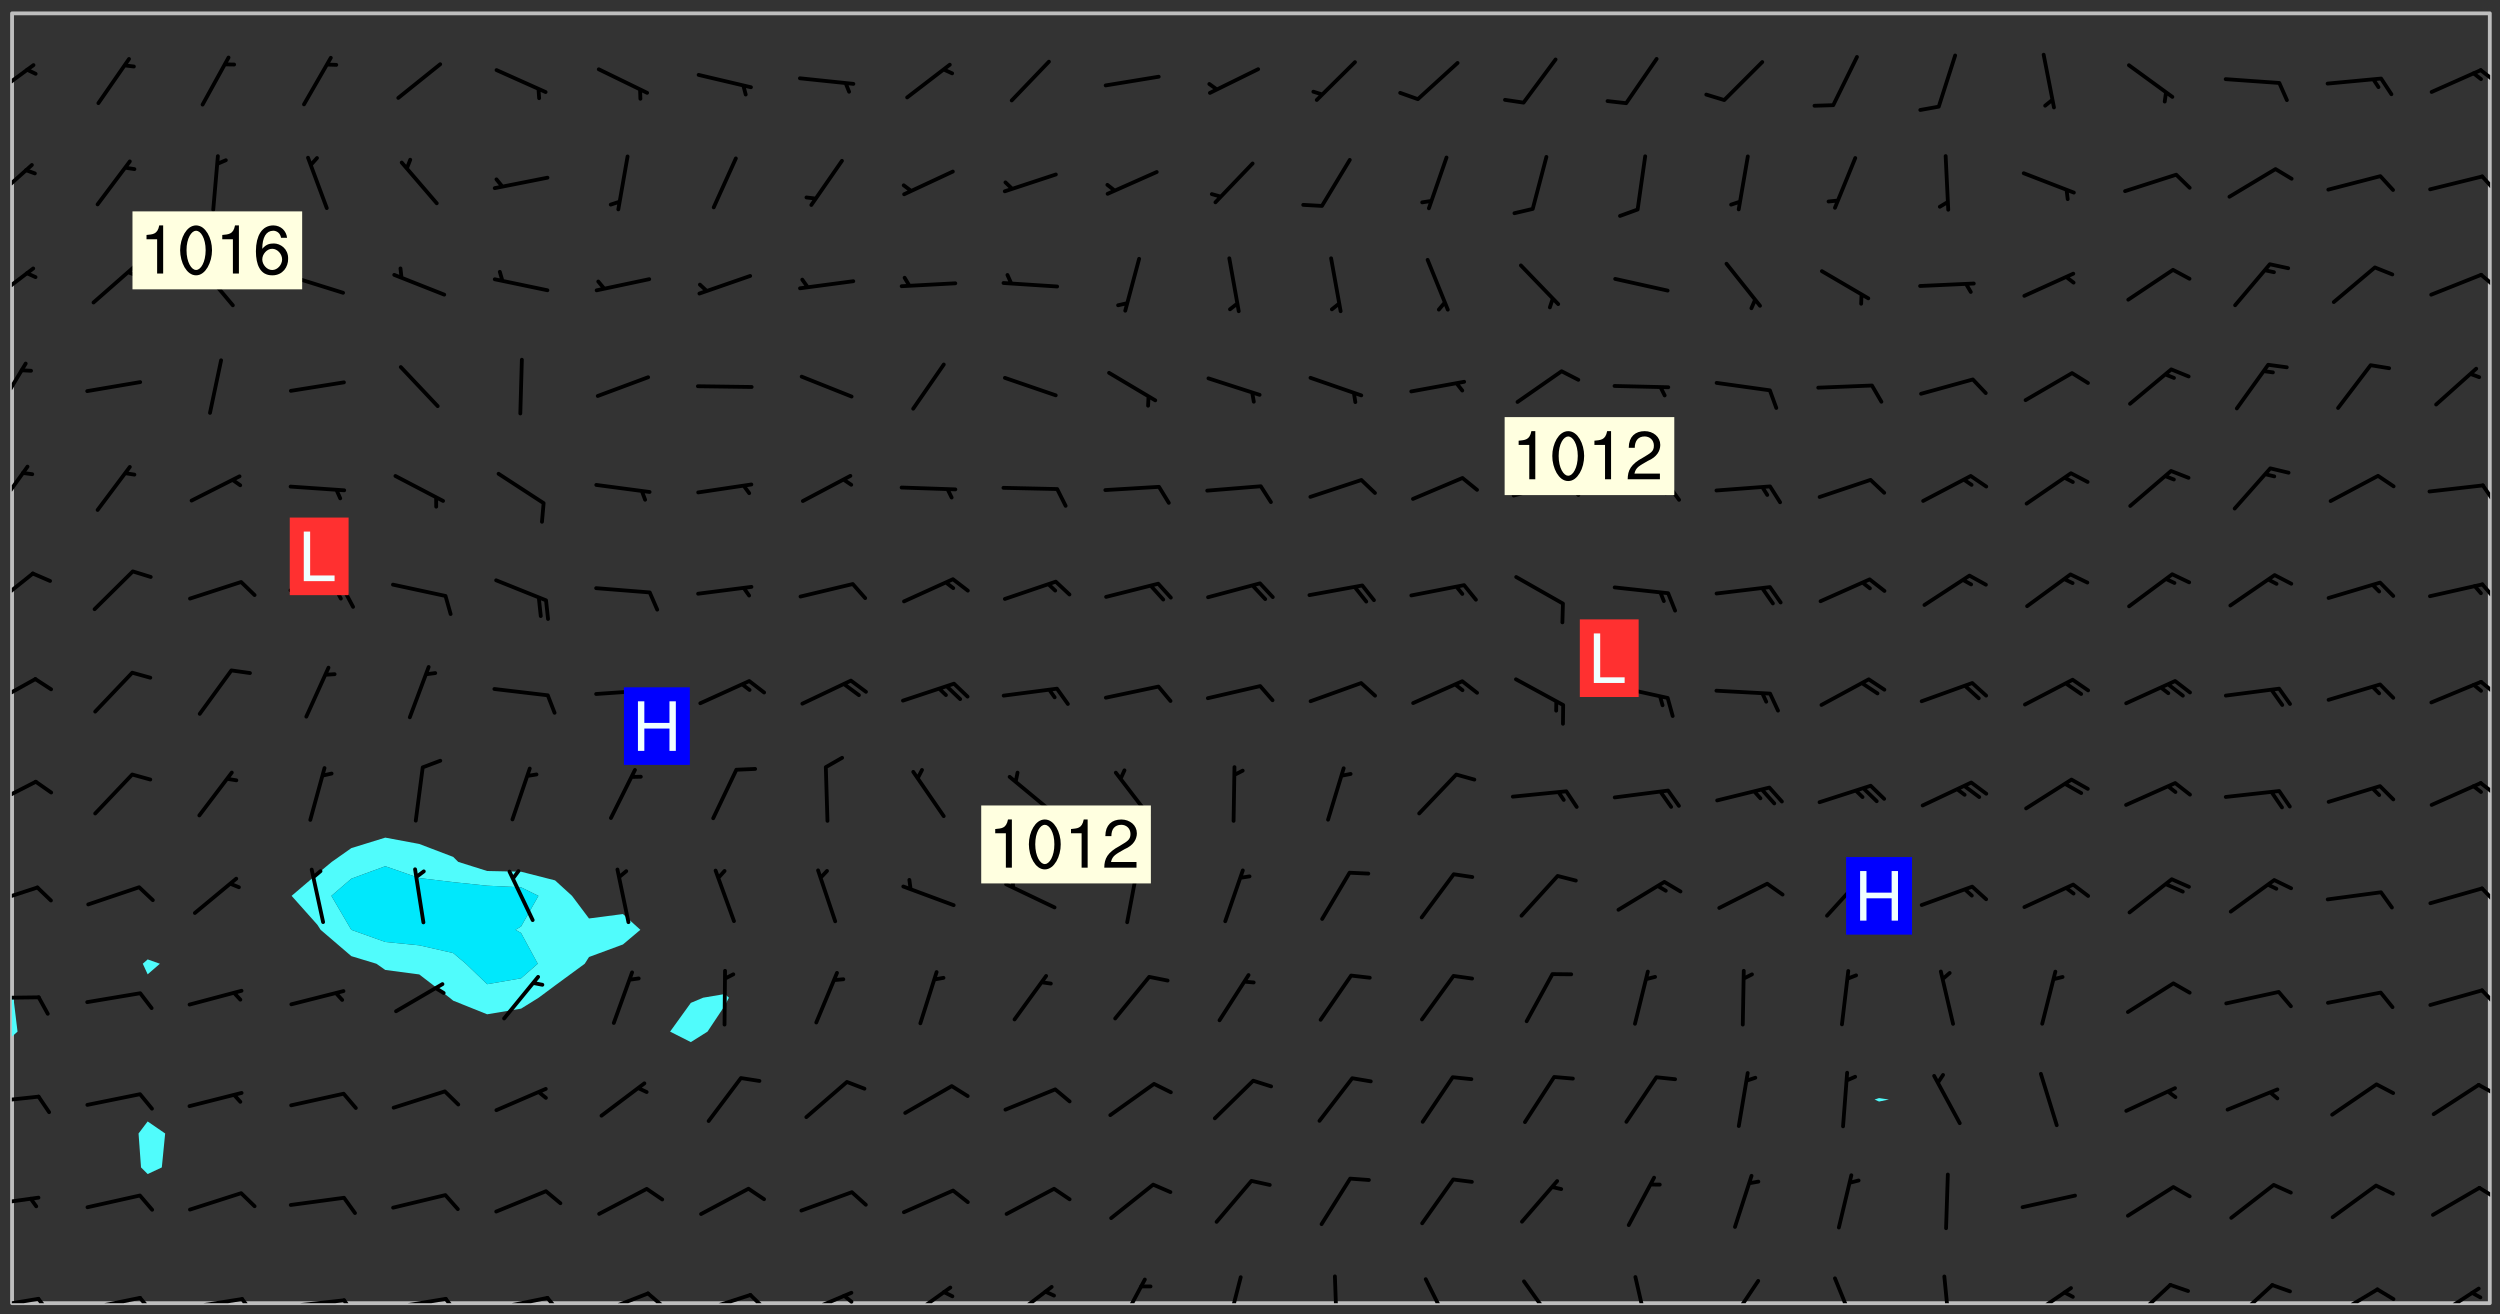<svg xmlns="http://www.w3.org/2000/svg" role="img" xmlns:xlink="http://www.w3.org/1999/xlink" viewBox="142.45 309.95 326.84 171.84"><rect x="142.45" y="309.95" width="326.84" height="171.84" fill="#333333" stroke="none"/><defs><clipPath id="clip2"><path d="M 144 445 L 145 445 L 145 480.328 L 144 480.328 Z M 144 445"/></clipPath><clipPath id="clip3"><path d="M 144 311.672 L 145 311.672 L 145 441 L 144 441 Z M 144 311.672"/></clipPath><clipPath id="clip4"><path d="M 144 311.672 L 468 311.672 L 468 480.328 L 144 480.328 Z M 144 311.672"/></clipPath><clipPath id="clip5"><path d="M 467 311.672 L 468 311.672 L 468 480.328 L 467 480.328 Z M 467 311.672"/></clipPath><clipPath id="clip6"><path d="M 144 479 L 148 479 L 148 480.328 L 144 480.328 Z M 144 479"/></clipPath><clipPath id="clip7"><path d="M 147 479 L 150 479 L 150 480.328 L 147 480.328 Z M 147 479"/></clipPath><clipPath id="clip8"><path d="M 153 479 L 162 479 L 162 480.328 L 153 480.328 Z M 153 479"/></clipPath><clipPath id="clip9"><path d="M 160 479 L 163 479 L 163 480.328 L 160 480.328 Z M 160 479"/></clipPath><clipPath id="clip10"><path d="M 166 479 L 175 479 L 175 480.328 L 166 480.328 Z M 166 479"/></clipPath><clipPath id="clip11"><path d="M 173 479 L 176 479 L 176 480.328 L 173 480.328 Z M 173 479"/></clipPath><clipPath id="clip12"><path d="M 180 479 L 188 479 L 188 480.328 L 180 480.328 Z M 180 479"/></clipPath><clipPath id="clip13"><path d="M 187 479 L 190 479 L 190 480.328 L 187 480.328 Z M 187 479"/></clipPath><clipPath id="clip14"><path d="M 193 479 L 201 479 L 201 480.328 L 193 480.328 Z M 193 479"/></clipPath><clipPath id="clip15"><path d="M 200 479 L 203 479 L 203 480.328 L 200 480.328 Z M 200 479"/></clipPath><clipPath id="clip16"><path d="M 206 479 L 215 479 L 215 480.328 L 206 480.328 Z M 206 479"/></clipPath><clipPath id="clip17"><path d="M 213 479 L 216 479 L 216 480.328 L 213 480.328 Z M 213 479"/></clipPath><clipPath id="clip18"><path d="M 220 478 L 228 478 L 228 480.328 L 220 480.328 Z M 220 478"/></clipPath><clipPath id="clip19"><path d="M 226 478 L 230 478 L 230 480.328 L 226 480.328 Z M 226 478"/></clipPath><clipPath id="clip20"><path d="M 233 479 L 241 479 L 241 480.328 L 233 480.328 Z M 233 479"/></clipPath><clipPath id="clip21"><path d="M 240 479 L 243 479 L 243 480.328 L 240 480.328 Z M 240 479"/></clipPath><clipPath id="clip22"><path d="M 247 478 L 255 478 L 255 480.328 L 247 480.328 Z M 247 478"/></clipPath><clipPath id="clip23"><path d="M 252 479 L 255 479 L 255 480.328 L 252 480.328 Z M 252 479"/></clipPath><clipPath id="clip24"><path d="M 260 478 L 267 478 L 267 480.328 L 260 480.328 Z M 260 478"/></clipPath><clipPath id="clip25"><path d="M 274 477 L 281 477 L 281 480.328 L 274 480.328 Z M 274 477"/></clipPath><clipPath id="clip26"><path d="M 288 476 L 293 476 L 293 480.328 L 288 480.328 Z M 288 476"/></clipPath><clipPath id="clip27"><path d="M 302 476 L 305 476 L 305 480.328 L 302 480.328 Z M 302 476"/></clipPath><clipPath id="clip28"><path d="M 316 476 L 318 476 L 318 480.328 L 316 480.328 Z M 316 476"/></clipPath><clipPath id="clip29"><path d="M 328 476 L 333 476 L 333 480.328 L 328 480.328 Z M 328 476"/></clipPath><clipPath id="clip30"><path d="M 341 477 L 347 477 L 347 480.328 L 341 480.328 Z M 341 477"/></clipPath><clipPath id="clip31"><path d="M 356 476 L 359 476 L 359 480.328 L 356 480.328 Z M 356 476"/></clipPath><clipPath id="clip32"><path d="M 368 477 L 373 477 L 373 480.328 L 368 480.328 Z M 368 477"/></clipPath><clipPath id="clip33"><path d="M 382 476 L 386 476 L 386 480.328 L 382 480.328 Z M 382 476"/></clipPath><clipPath id="clip34"><path d="M 396 476 L 398 476 L 398 480.328 L 396 480.328 Z M 396 476"/></clipPath><clipPath id="clip35"><path d="M 407 478 L 414 478 L 414 480.328 L 407 480.328 Z M 407 478"/></clipPath><clipPath id="clip36"><path d="M 420 477 L 427 477 L 427 480.328 L 420 480.328 Z M 420 477"/></clipPath><clipPath id="clip37"><path d="M 434 477 L 440 477 L 440 480.328 L 434 480.328 Z M 434 477"/></clipPath><clipPath id="clip38"><path d="M 446 478 L 454 478 L 454 480.328 L 446 480.328 Z M 446 478"/></clipPath><clipPath id="clip39"><path d="M 453 478 L 456 478 L 456 480.328 L 453 480.328 Z M 453 478"/></clipPath><clipPath id="clip40"><path d="M 460 478 L 467 478 L 467 480.328 L 460 480.328 Z M 460 478"/></clipPath><clipPath id="clip41"><path d="M 144 466 L 148 466 L 148 468 L 144 468 Z M 144 466"/></clipPath><clipPath id="clip42"><path d="M 466 464 L 468 464 L 468 467 L 466 467 Z M 466 464"/></clipPath><clipPath id="clip43"><path d="M 144 453 L 148 453 L 148 455 L 144 455 Z M 144 453"/></clipPath><clipPath id="clip44"><path d="M 466 451 L 468 451 L 468 454 L 466 454 Z M 466 451"/></clipPath><clipPath id="clip45"><path d="M 144 440 L 148 440 L 148 441 L 144 441 Z M 144 440"/></clipPath><clipPath id="clip46"><path d="M 466 439 L 468 439 L 468 442 L 466 442 Z M 466 439"/></clipPath><clipPath id="clip47"><path d="M 144 425 L 148 425 L 148 429 L 144 429 Z M 144 425"/></clipPath><clipPath id="clip48"><path d="M 466 425 L 468 425 L 468 429 L 466 429 Z M 466 425"/></clipPath><clipPath id="clip49"><path d="M 144 411 L 148 411 L 148 416 L 144 416 Z M 144 411"/></clipPath><clipPath id="clip50"><path d="M 466 412 L 468 412 L 468 415 L 466 415 Z M 466 412"/></clipPath><clipPath id="clip51"><path d="M 144 398 L 148 398 L 148 403 L 144 403 Z M 144 398"/></clipPath><clipPath id="clip52"><path d="M 466 398 L 468 398 L 468 401 L 466 401 Z M 466 398"/></clipPath><clipPath id="clip53"><path d="M 144 384 L 147 384 L 147 390 L 144 390 Z M 144 384"/></clipPath><clipPath id="clip54"><path d="M 466 386 L 468 386 L 468 389 L 466 389 Z M 466 386"/></clipPath><clipPath id="clip55"><path d="M 144 370 L 147 370 L 147 377 L 144 377 Z M 144 370"/></clipPath><clipPath id="clip56"><path d="M 466 373 L 468 373 L 468 376 L 466 376 Z M 466 373"/></clipPath><clipPath id="clip57"><path d="M 144 357 L 147 357 L 147 364 L 144 364 Z M 144 357"/></clipPath><clipPath id="clip58"><path d="M 144 344 L 148 344 L 148 350 L 144 350 Z M 144 344"/></clipPath><clipPath id="clip59"><path d="M 466 345 L 468 345 L 468 348 L 466 348 Z M 466 345"/></clipPath><clipPath id="clip60"><path d="M 144 331 L 147 331 L 147 337 L 144 337 Z M 144 331"/></clipPath><clipPath id="clip61"><path d="M 466 332 L 468 332 L 468 336 L 466 336 Z M 466 332"/></clipPath><clipPath id="clip62"><path d="M 144 318 L 148 318 L 148 323 L 144 323 Z M 144 318"/></clipPath><clipPath id="clip63"><path d="M 466 318 L 468 318 L 468 321 L 466 321 Z M 466 318"/></clipPath><g id="surface539" clip-path="url(#clip1)"><path fill="#fff" fill-opacity="0" fill-rule="evenodd" d="M 0 0 L 1000 0 L 1000 1000 L 0 1000 Z M 0 0"/><path fill="#d3d3d3" fill-opacity="0" fill-rule="evenodd" d="M162.152 355.867L161.918 356.16 161.977 356.395 162.094 356.566 162.27 356.801 162.562 357.148 162.676 357.207 162.793 357.035 162.852 356.801 163.027 356.625 163.492 356.449 164.191 356.449 164.426 356.742 164.715 357.559 164.773 357.734 164.949 357.965 165.301 358.199 166 358.898 166.172 359.074 166.406 359.422 166.641 359.832 166.93 360.414 167.34 360.879 167.57 361.113 167.805 361.289 167.922 361.52 168.098 361.812 168.27 362.977 168.27 363.211 168.328 363.5 168.387 363.617 168.504 363.734 168.852 364.145 168.969 364.316 169.145 364.492 169.32 364.727 169.438 364.898 169.609 365.25 169.668 365.484 169.902 365.891 170.137 365.832 169.961 366.008 169.902 366.938 169.32 366.938 169.086 366.824 168.738 366.938 168.621 367.055 168.562 367.348 168.504 367.523 168.387 367.695 167.922 367.988 167.863 368.223 167.805 368.336 167.805 368.98 167.863 369.152 167.863 369.562 167.922 369.621 167.922 370.027 167.98 370.434 168.098 370.609 168.156 370.668 168.387 371.309 168.328 371.602 168.328 372.301 168.27 372.883 168.27 373.117 168.211 373.348 168.156 373.699 168.156 375.621 168.211 375.738 168.637 375.738 168.27 375.855 168.246 376.207 169.137 377.375 170.879 377.914 172.219 378.273 172.219 378.812 172.309 379.621 172.844 380.336 174.363 380.605 175.254 380.52 175.344 381.684 175.879 381.863 177.039 381.684 179.094 380.699 180.254 380.336 182.133 380.16 183.828 379.98 183.648 380.699 182.133 380.785 180.883 380.875 180.078 381.145 179.004 381.953 179.273 382.672 179.809 383.57 179.629 384.195 179.363 385.004 179.629 386.082 180.254 386.98 181.059 387.16 182.309 386.98 182.043 387.703 182.141 388.207 182.195 388.5 182.195 388.672 182.254 388.965 182.254 389.371 182.43 389.488 182.781 389.605 183.188 389.605 183.48 389.43 183.594 389.312 183.652 389.195 183.77 388.965 183.828 388.789 184.18 388.324 184.41 388.148 184.586 388.09 184.762 388.148 184.82 388.324 184.938 389.312 184.992 389.781 185.051 389.953 185.168 390.188 185.344 390.246 186.16 390.305 186.449 390.305 186.566 390.539 186.625 390.945 186.684 391.297 186.684 392.402 186.801 392.695 186.918 393.043 187.207 393.742 187.383 394.094 187.965 394.848 188.316 395.023 188.488 395.082 188.957 395.316 189.598 395.781 189.945 396.016 190.238 396.191 190.531 396.246 190.762 396.309 191.578 396.656 191.871 396.832 191.984 397.004 192.336 397.355 192.453 397.531 192.977 398.172 192.977 398.461 193.035 398.812 193.035 399.16 193.094 399.512 193.152 399.801 193.27 399.859 193.441 399.918 193.617 399.918 194.199 400.152 194.375 400.27 194.551 400.559 194.727 400.793 194.84 401.027 195.133 401.258 195.25 401.375 195.25 401.785 195.309 401.84 195.598 402.074 195.832 402.191 195.891 402.309 196.008 402.48 196.066 402.598 196.297 402.832 196.355 403.008 196.59 403.066 196.707 403.125 196.59 403.238 196.531 403.355 196.531 403.473 196.414 403.766 196.297 404.055 196.297 404.637 196.473 404.754 196.59 404.812 196.648 404.93 196.766 405.047 196.879 405.105 197.055 405.453 197.113 405.805 197.172 406.211 197.172 406.387 197.113 406.562 196.996 407.262 196.996 407.434 197.113 407.609 197.406 407.902 197.812 407.902 197.988 408.02 198.105 408.191 198.223 408.484 198.223 408.719 197.695 408.719 197.465 408.484 197.23 408.484 197.055 408.543 196.996 409.242 197.055 409.59 197.172 409.766 197.348 410.176 197.465 410.406 197.754 410.875 197.93 410.93 198.453 410.93 198.688 410.988 199.445 411.629 199.504 411.922 199.504 412.156 199.562 412.215 199.793 412.562 199.793 412.914 199.676 413.086 199.676 413.379 199.969 413.668 200.262 413.844 200.434 413.902 200.727 414.078 201.02 414.195 201.602 414.602 201.891 414.836 202.184 415.012 202.402 415.172 202.418 415.184 202.648 415.359 203.289 415.883 203.465 416.117 203.582 416.293 203.758 416.469 203.871 416.641 203.871 417.281 203.988 417.457 204.457 417.574 205.039 417.691 205.273 417.75 205.504 417.863 205.797 417.98 205.91 418.039 206.496 418.391 206.785 418.562 206.961 418.625 207.137 418.68 207.312 418.738 208.012 419.09 208.301 419.266 208.535 419.32 208.824 419.496 209.059 419.613 209.699 420.02 209.992 420.137 210.164 420.195 210.398 420.254 210.809 420.312 211.039 420.371 211.273 420.488 211.332 420.66 210.922 420.836 211.391 420.895 211.449 421.188 211.562 421.422 211.738 421.477 211.973 421.535 212.148 421.594 212.555 421.711 213.195 421.945 213.312 422.117 213.371 422.352 213.371 422.527 213.312 422.645 213.254 423.051 213.488 423.285 213.605 423.344 213.953 423.461 214.594 423.691 214.77 423.809 215.059 423.926 215.234 424.102 215.469 424.566 216.051 425.672 216.227 425.848 216.574 426.023 216.75 426.141 217.102 426.258 218.148 426.781 218.383 426.84 218.848 426.953 219.141 427.012 219.605 427.188 220.363 427.77 220.598 428.004 220.945 428.469 221.121 428.645 221.41 428.879 222.227 429.578 222.52 429.754 222.809 430.043 223.102 430.219 223.395 430.508 224.09 431.148 224.266 431.324 224.559 431.559 224.848 431.793 225.316 432.082 225.957 432.664 226.305 432.898 226.539 433.191 226.887 433.539 227.238 434.004 228.172 434.996 228.52 435.402 228.637 435.578 228.871 435.637 228.984 435.754 229.629 435.93 229.859 436.043 230.094 436.102 230.387 436.277 230.617 436.395 231.551 437.094 231.957 437.5 232.191 437.676 232.598 437.852 232.832 437.969 233.648 438.316 233.996 438.551 234.23 438.668 234.523 438.957 234.754 439.074 235.512 439.426 235.863 439.598 236.094 439.656 236.387 439.773 236.621 439.832 237.492 440.008 238.309 440.008 238.777 440.238 238.949 440.297 239.824 440.996 240.289 441.113 240.582 441.172 240.758 441.23 240.988 441.289 241.457 441.348 241.805 441.406 242.156 441.465 242.562 441.523 242.855 441.523 243.027 441.582 243.027 441.812 243.203 441.988 243.496 441.988 243.844 442.047 244.195 442.105 244.895 442.223 245.535 442.223 246 441.988 246.293 441.812 246.465 441.695 246.875 441.523 247.164 441.348 248.098 440.883 248.566 440.59 249.09 440.297 249.555 440.125 250.02 439.949 251.07 439.484 251.359 439.367 251.77 439.25 252.059 439.133 252.586 438.957 254.102 438.258 254.684 437.91 254.973 437.852 255.266 437.793 255.613 437.676 256.488 437.445 256.84 437.328 256.953 437.328 257.188 437.27 258.062 437.035 258.297 436.977 259.109 436.977 259.461 436.918 260.277 436.801 260.449 436.742 260.801 436.688 261.094 436.629 261.324 436.57 262.141 436.395 262.316 436.336 262.664 436.336 262.898 436.277 263.363 436.16 264.121 435.988 264.355 435.93 264.703 435.93 265.113 435.812 265.402 435.754 266.688 435.695 266.977 435.695 267.387 435.637 267.617 435.578 267.793 435.578 268.668 435.461 269.074 435.461 269.484 435.344 269.832 435.344 270.184 435.23 271.055 435.172 272.805 435.172 273.852 435.461 274.262 435.578 274.551 435.695 274.902 435.812 275.191 435.93 276.242 436.102 276.531 436.16 276.824 436.16 277.117 436.219 277.289 436.277 277.699 436.336 277.871 436.395 277.988 436.453 278.105 436.453 278.223 436.512 278.574 436.57 278.688 436.57 279.098 436.637 281.02 437.031 282.945 437.426 284.465 437.875 286.16 438.594 288.305 439.398 289.91 438.68 291.34 437.875 292.5 436.797 293.75 436.348 296.785 435.629 298.66 435.27 300.805 433.922 303.039 432.668 305.539 431.41 307.234 430.961 309.02 430.781 310.18 430.512 310.805 431.051 312.145 430.781 312.859 429.793 313.844 428.449 314.289 428.27 315.094 427.91 316.969 427.371 318.754 426.922 320.004 426.652 321.164 426.562 322.863 426.473 324.824 426.203 326.074 426.113 326.613 426.113 327.238 426.023 328.129 426.023 330.273 425.844 332.684 425.664 335.273 425.574 336.969 425.754 338.578 425.844 340.008 426.203 341.168 426.922 343.043 427.91 344.203 429.438 344.469 430.152 345.098 430.242 345.453 431.141 345.988 431.68 346.523 433.207 347.598 433.566 348.133 433.566 347.328 434.102 347.418 435.809 348.133 438.504 349.023 439.309 349.918 440.297 350.633 441.555 352.418 442.094 353.938 441.914 354.293 443.258 355.902 442.453 356.883 441.914 357.152 442.184 357.469 441.969 357.688 441.824 358.488 442.273 358.938 441.914 359.293 441.914 359.828 441.645 360.367 440.926 360.902 440.656 361.527 439.668 362.688 440.117 363.527 440.488 364.922 441.105 366.617 440.926 368.223 440.926 370.008 441.016 370.188 439.309 370.723 437.965 371.527 438.234 372.02 439.082 372.422 439.488 372.332 440.027 372.332 440.387 373.047 440.836 373.758 440.566 375.188 440.566 375.547 441.555 375.992 442.812 376.707 444.156 377.957 444.785 379.652 445.414 380.367 445.234 380.547 444.695 381.527 444.605 381.977 444.965 382.062 446.223 381.797 446.852 381.262 447.031 381.262 447.57 381.977 448.555 382.242 449.094 383.227 450.082 384.027 451.16 383.762 451.52 383.672 452.418 383.047 454.75 382.691 456.816 382.602 458.609 382.422 459.328 382.332 459.867 382.332 461.305 381.352 463.188 380.992 464.895 380.457 465.793 379.652 466.961 379.387 467.5 381.441 468.754 381.527 469.113 381.172 469.652 381.082 469.473 381.082 470.281 381.172 471.719 380.727 472.434 379.652 472.527 379.387 473.242 379.922 474.141 380.727 474.859 381.887 475.668 383.227 475.938 383.672 476.297 383.316 476.746 381.527 476.656 380.277 476.207 379.562 475.488 378.938 475.398 378.762 478.988 378.574 480.297 467.934 480.297 467.934 311.703 412.664 311.703 412.664 360.785 413.426 360.91 416.715 361.453 418.738 364.289 418.738 367.043 421.09 367.375 423.438 367.707 427.488 367.707 426.109 371.867 424.086 372.574 422.062 373.277 421.52 373.621 418.926 375.238 418.738 375.355 416.715 373.277 415.984 370.535 413.312 368.457 411.938 364.957 411.871 364.875 409.914 362.203 412.664 360.785 412.664 311.703 294.422 311.703 294.422 403.117 294.539 403.148 294.672 403.16 294.746 403.234 294.852 403.281 294.941 403.34 295.027 403.398 295.117 403.457 295.414 403.754 295.473 403.844 295.504 403.961 295.531 404.078 295.547 404.215 295.516 404.332 295.457 404.422 295.398 404.508 295.355 404.613 295.309 404.715 295.281 404.836 295.281 404.98 295.457 405.25 295.605 405.398 295.68 405.484 295.754 405.559 295.797 405.664 295.859 405.754 295.918 405.84 295.961 405.945 296.02 406.035 296.066 406.137 296.109 406.242 296.168 406.328 296.285 406.508 296.359 406.582 296.422 406.668 296.48 406.758 296.523 406.863 296.582 406.953 296.641 407.039 296.703 407.129 296.762 407.219 296.805 407.32 296.922 407.5 296.996 407.574 297.055 407.66 297.129 407.734 297.219 407.793 297.324 407.84 297.473 407.84 297.605 407.824 297.738 407.84 297.84 407.793 297.914 407.719 297.961 407.617 297.945 407.484 297.945 407.336 297.898 407.23 297.871 407.113 297.824 407.012 297.797 406.891 297.754 406.789 297.691 406.699 297.648 406.598 297.605 406.492 297.574 406.375 297.559 406.242 297.547 406.105 297.633 406.047 297.691 405.961 297.812 405.93 297.855 406.035 297.871 406.168 297.871 406.285 297.93 406.387 297.988 406.477 298.078 406.535 298.227 406.684 298.285 406.773 298.328 406.879 298.316 406.98 298.402 407.039 298.508 407.086 298.594 407.145 298.684 407.203 298.758 407.277 298.641 407.305 298.535 407.352 298.449 407.41 298.375 407.484 298.316 407.574 298.254 407.66 298.227 407.781 298.18 407.883 298.137 407.988 298.105 408.105 298.094 408.238 298.078 408.371 298.078 408.52 298.105 408.637 298.152 408.742 298.195 408.844 298.254 408.934 298.328 409.008 298.418 409.066 298.492 409.141 298.582 409.199 298.641 409.289 298.684 409.395 298.73 409.496 298.848 409.527 298.98 409.543 299.129 409.543 299.246 409.512 299.352 409.555 299.395 409.66 299.441 409.762 299.469 409.883 299.5 410 299.527 410.117 299.559 410.238 299.586 410.355 299.691 410.398 299.793 410.445 299.926 410.43 300.074 410.578 300.137 410.664 300.211 410.738 300.281 410.812 300.371 410.875 300.477 410.918 300.578 410.961 300.695 410.992 300.832 411.008 300.949 410.977 301.023 410.902 301.051 410.785 301.039 410.652 301.008 410.531 300.98 410.414 301.023 410.309 301.141 410.309 301.23 410.371 301.348 410.398 301.496 410.398 301.629 410.414 301.777 410.414 301.91 410.43 302.043 410.414 302.191 410.414 302.324 410.398 302.457 410.387 302.594 410.398 302.711 410.371 302.844 410.355 303.035 410.297 302.977 410.473 302.961 410.605 302.934 410.727 302.918 410.859 302.859 410.945 302.727 410.961 302.621 411.008 302.516 411.051 302.398 411.082 302.281 411.109 302.016 411.141 301.867 411.141 301.734 411.156 301.66 411.23 301.719 411.316 301.867 411.465 301.984 411.645 302.059 411.715 302.148 411.777 302.238 411.836 302.324 411.895 302.414 411.953 302.516 411.996 302.621 412.059 302.727 412.102 302.812 412.16 302.918 412.207 303.02 412.25 303.199 412.367 303.258 412.457 303.215 412.559 303.168 412.664 303.184 412.797 303.406 413.02 303.465 413.109 303.508 413.211 303.539 413.332 303.582 413.434 303.598 413.566 303.629 413.684 303.641 413.82 303.672 413.938 303.82 414.086 303.922 414.129 304.027 414.172 304.145 414.203 304.277 414.219 304.414 414.234 304.531 414.234 304.648 414.203 304.738 414.145 304.781 414.039 304.828 413.938 304.871 413.832 304.902 413.715 304.914 413.582 304.914 413.434 304.902 413.301 304.887 413.168 304.855 413.051 304.812 412.945 304.766 412.84 304.723 412.738 304.68 412.633 304.664 412.5 304.68 412.367 304.707 412.25 304.738 412.133 304.766 412.012 304.812 411.91 304.902 411.852 304.988 411.789 305.062 411.715 305.152 411.656 305.375 411.434 305.434 411.348 305.508 411.273 305.625 411.094 305.684 411.008 305.684 410.859 305.609 410.785 305.508 410.738 305.402 410.695 305.301 410.652 305.242 410.562 305.195 410.457 305.168 410.34 305.258 410.281 305.375 410.25 305.477 410.207 305.656 410.09 305.805 409.941 305.816 409.809 305.805 409.703 305.715 409.645 305.582 409.66 305.434 409.66 305.301 409.676 305.168 409.66 305.047 409.629 304.961 409.57 304.887 409.496 304.828 409.406 304.766 409.32 304.648 409.141 304.59 409.055 304.621 408.934 304.707 408.875 304.828 408.844 304.887 408.758 304.887 408.637 304.855 408.52 304.797 408.43 304.738 408.344 304.691 408.238 304.664 408.121 304.648 407.988 304.707 407.898 304.781 407.824 304.871 407.766 304.988 407.586 305.062 407.512 305.121 407.426 305.27 407.277 305.391 407.246 305.523 407.23 305.656 407.246 305.73 407.32 305.773 407.426 305.789 407.559 305.758 407.676 305.641 407.707 305.508 407.719 305.359 407.867 305.316 407.973 305.27 408.074 305.242 408.195 305.211 408.312 305.211 408.461 305.242 408.578 305.285 408.684 305.344 408.773 305.418 408.844 305.492 408.918 305.609 408.949 305.73 408.977 305.848 408.949 305.98 408.934 306.098 408.934 306.188 408.992 306.262 409.066 306.309 409.172 306.367 409.258 306.469 409.305 306.602 409.32 306.707 409.363 306.793 409.422 306.781 409.527 306.707 409.602 306.527 409.719 306.469 409.809 306.379 409.867 306.309 409.941 306.234 410.016 306.172 410.105 306.145 410.223 306.129 410.355 306.145 410.488 306.129 410.621 306.129 410.77 306.145 410.902 306.172 411.02 306.203 411.141 306.277 411.215 306.367 411.273 306.453 411.332 306.543 411.391 306.66 411.422 306.66 411.508 306.559 411.555 306.469 411.613 306.203 411.645 306.086 411.672 305.938 411.672 305.832 411.715 305.73 411.762 305.672 411.852 305.609 412.086 305.598 412.219 305.566 412.34 305.551 412.473 305.551 412.766 305.539 412.898 305.551 413.035 305.566 413.168 305.699 413.184 305.832 413.195 305.953 413.227 306.039 413.285 306.113 413.359 306.16 413.465 306.203 413.566 306.219 413.699 306.219 414.145 306.203 414.277 306.203 414.723 306.234 414.988 306.262 415.105 306.277 415.238 306.309 415.355 306.395 415.566 306.426 415.832 306.426 415.98 306.395 416.098 306.367 416.215 306.336 416.336 306.309 416.453 306.277 416.57 306.246 416.691 306.234 416.824 306.219 416.957 306.309 417.016 306.426 416.984 306.527 417 306.574 417.105 306.543 417.371 306.543 417.812 306.5 417.918 306.453 418.023 306.41 418.125 306.367 418.23 306.309 418.316 306.277 418.438 306.234 418.555 306.203 418.672 306.188 418.805 306.203 418.938 306.262 419.027 306.367 419.074 306.453 419.133 306.512 419.219 306.5 419.355 306.469 419.473 306.426 419.574 306.426 420.02 306.41 420.152 306.41 420.301 306.379 420.418 306.336 420.523 306.309 420.641 306.262 420.746 306.219 420.848 306.188 420.969 306.16 421.086 306.129 421.219 306.098 421.336 306.07 421.453 306.027 421.559 305.996 421.676 305.965 421.797 305.953 421.93 305.938 422.062 305.938 422.359 305.965 422.477 305.965 422.625 306.012 423.023 306.039 423.141 306.098 423.23 306.219 423.262 306.367 423.262 306.5 423.246 306.559 423.336 306.559 423.453 306.5 423.543 306.41 423.602 306.309 423.645 306.203 423.691 306.113 423.75 306.027 423.809 305.891 423.824 305.773 423.793 305.641 423.777 305.539 423.824 305.477 423.91 305.465 424.047 305.449 424.18 305.418 424.297 305.391 424.414 305.375 424.547 305.344 424.668 305.344 424.965 305.359 425.098 305.391 425.215 305.391 425.363 305.402 425.496 305.402 425.645 305.375 425.762 305.328 425.863 305.301 425.984 305.27 426.102 305.211 426.191 305.137 426.266 305.035 426.309 304.93 426.355 304.812 426.383 304.691 426.414 304.59 426.367 304.648 426.281 304.754 426.234 304.781 426.117 304.812 426 304.84 425.879 304.871 425.762 304.871 425.613 304.887 425.48 304.855 425.363 304.812 425.258 304.707 425.273 304.633 425.348 304.531 425.391 304.441 425.453 304.367 425.527 304.324 425.629 304.309 425.762 304.277 425.879 304.25 426 304.219 426.117 304.191 426.234 304.16 426.355 304.133 426.473 304.102 426.59 304.059 426.695 303.969 426.754 303.879 426.754 303.762 426.723 303.73 426.637 303.746 426.5 303.715 426.383 303.715 426.234 303.703 426.102 303.703 425.953 303.641 425.719 303.613 425.598 303.57 425.496 303.523 425.391 303.465 425.305 303.406 425.215 303.363 425.109 303.301 425.023 303.152 424.875 303.082 424.801 302.977 424.754 302.871 424.711 302.77 424.668 302.473 424.371 302.383 424.297 302.297 424.238 302.191 424.195 302.102 424.133 302.016 424.074 301.91 424.031 301.82 423.973 301.734 423.91 301.66 423.84 301.555 423.793 301.469 423.734 301.363 423.691 301.273 423.629 301.172 423.586 301.066 423.543 300.98 423.484 300.875 423.438 300.77 423.395 300.668 423.348 300.578 423.289 300.477 423.246 300.371 423.203 300.281 423.141 300.164 423.113 300.031 423.098 299.898 423.113 299.75 423.113 299.617 423.129 299.5 423.098 299.41 423.039 299.336 422.965 299.246 422.906 299.145 422.859 298.996 422.859 298.875 422.832 298.773 422.789 298.699 422.715 298.582 422.535 298.492 422.477 298.391 422.434 298.301 422.371 298.195 422.328 298.105 422.27 298.02 422.211 297.914 422.164 297.855 422.078 297.797 421.988 297.754 421.883 297.707 421.781 297.633 421.707 297.547 421.648 297.473 421.574 297.383 421.516 297.16 421.293 297.117 421.188 297.086 420.922 297.191 420.879 297.336 420.879 297.441 420.922 297.516 420.996 297.605 421.055 297.691 421.113 297.797 421.16 297.887 421.219 298.035 421.367 298.105 421.441 298.254 421.59 298.316 421.676 298.391 421.75 298.477 421.809 298.551 421.883 298.641 421.945 298.73 422.004 298.816 422.062 299.086 422.238 299.188 422.285 299.293 422.328 299.395 422.371 299.441 422.297 299.5 422.211 299.574 422.137 299.645 422.062 299.75 422.105 299.824 422.18 299.883 422.27 299.926 422.371 299.973 422.477 300.016 422.582 300.137 422.609 300.254 422.582 300.328 422.492 300.371 422.387 300.43 422.297 300.504 422.223 300.609 422.18 300.727 422.152 300.859 422.164 300.949 422.223 301.098 422.371 301.156 422.461 301.199 422.566 301.246 422.668 301.289 422.773 301.332 422.875 301.438 422.922 301.543 422.965 301.676 422.98 301.762 422.922 301.82 422.832 301.895 422.758 302 422.715 302.117 422.742 302.223 422.789 302.324 422.832 302.43 422.875 302.531 422.922 302.711 423.039 302.711 423.156 302.695 423.289 302.711 423.422 302.727 423.559 302.785 423.645 302.887 423.691 303.008 423.719 303.125 423.75 303.273 423.75 303.391 423.719 303.449 423.629 303.629 423.512 303.688 423.422 303.762 423.348 303.82 423.262 303.938 423.082 304.117 422.965 304.234 422.996 304.324 423.055 304.367 423.129 304.352 423.262 304.352 423.379 304.441 423.438 304.59 423.438 304.723 423.422 304.855 423.41 305.121 423.379 305.227 423.336 305.344 423.305 305.465 423.277 305.539 423.203 305.609 423.129 305.672 423.039 305.656 422.934 305.609 422.832 305.508 422.789 305.402 422.773 305.285 422.801 305.02 422.832 304.871 422.832 304.797 422.758 304.707 422.699 304.59 422.668 304.473 422.641 304.34 422.625 304.191 422.625 304.059 422.641 303.762 422.641 303.656 422.594 303.508 422.445 303.465 422.344 303.406 422.254 303.629 422.031 303.715 421.973 303.82 421.93 303.938 421.898 304.07 421.883 304.203 421.898 304.34 421.914 304.441 421.957 304.574 421.945 304.664 421.883 304.766 421.84 304.828 421.75 304.781 421.648 304.691 421.59 304.574 421.559 304.473 421.516 304.414 421.426 304.352 421.336 304.352 421.219 304.367 421.086 304.473 421.039 304.547 420.969 304.547 420.848 304.457 420.789 304.426 420.672 304.516 420.613 304.59 420.539 304.633 420.434 304.691 420.344 304.738 420.242 304.754 420.109 304.754 419.961 304.707 419.855 304.664 419.754 304.574 419.695 304.441 419.68 304.34 419.637 304.203 419.621 304.086 419.59 303.641 419.59 303.508 419.574 303.375 419.562 303.242 419.547 303.125 419.516 302.977 419.516 302.844 419.5 302.711 419.488 302.445 419.457 302.324 419.414 302.238 419.355 302.164 419.281 302.164 419.133 302.176 419 302.281 418.953 302.383 418.91 302.516 418.895 302.668 418.895 302.801 418.879 303.094 418.879 303.215 418.91 303.316 418.953 303.406 419.012 303.641 419.074 303.762 419.027 303.852 418.969 303.953 418.926 304.086 418.91 304.191 418.953 304.293 419 304.426 419.012 304.547 418.984 304.691 418.984 304.812 418.953 304.93 418.926 305.035 418.879 305.109 418.805 305.195 418.746 305.344 418.598 305.402 418.512 305.449 418.406 305.477 418.289 305.492 418.184 305.391 418.141 305.301 418.082 305.184 418.051 305.078 418.008 304.988 417.945 304.914 417.859 304.84 417.785 304.738 417.742 304.633 417.695 304.531 417.652 304.473 417.562 304.426 417.461 304.34 417.25 304.277 417.164 304.219 417.074 304.145 417 304.059 416.941 303.789 416.941 303.672 416.973 303.582 417.031 303.48 417.074 303.348 417.09 303.242 417.074 303.215 416.957 303.152 416.867 303.035 416.836 302.934 416.793 302.785 416.645 302.754 416.527 302.738 416.422 302.812 416.348 302.992 416.23 303.109 416.203 303.227 416.172 303.363 416.188 303.465 416.23 303.57 416.273 303.672 416.32 303.777 416.363 303.895 416.395 304.027 416.41 304.145 416.438 304.277 416.453 304.383 416.438 304.473 416.379 304.398 416.305 304.293 416.262 304.219 416.188 304.145 416.098 303.996 415.949 303.91 415.891 303.82 415.832 303.746 415.758 303.656 415.699 303.555 415.652 303.434 415.625 303.332 415.578 303.227 415.535 303.109 415.504 303.008 415.461 302.887 415.43 302.738 415.43 302.621 415.461 302.516 415.504 302.43 415.566 302.25 415.684 302.164 415.742 302.074 415.801 301.969 415.848 301.883 415.906 301.777 415.949 301.676 415.992 301.57 416.039 301.496 416.113 301.438 416.203 301.379 416.289 301.332 416.395 301.273 416.48 301.199 416.555 301.066 416.543 300.949 416.512 300.832 416.512 300.758 416.586 300.668 416.645 300.594 416.719 300.504 416.777 300.418 416.836 300.312 416.883 300.211 416.926 300.074 416.941 299.973 416.898 299.824 416.75 299.719 416.703 299.633 416.703 299.527 416.75 299.426 416.793 299.305 416.824 299.188 416.793 299.113 416.719 299.113 416.602 299.145 416.48 299.219 416.41 299.277 416.32 299.352 416.246 299.469 416.215 299.574 416.172 299.867 416.172 300 416.156 300.137 416.141 300.238 416.098 300.328 416.039 300.43 415.992 300.52 415.934 300.652 415.922 300.742 415.98 300.875 415.992 300.965 415.934 301.051 415.875 301.156 415.832 301.246 415.773 301.332 415.711 301.422 415.652 301.57 415.504 301.629 415.418 301.688 415.328 301.793 415.285 301.926 415.27 302.043 415.297 302.164 415.328 302.223 415.27 302.281 415.18 302.312 414.914 302.34 414.797 302.445 414.809 302.578 414.824 302.68 414.781 302.77 414.723 302.828 414.633 302.902 414.559 302.961 414.469 303.008 414.367 303.02 414.234 303.008 414.102 302.961 413.996 302.812 413.848 302.754 413.758 302.695 413.672 302.652 413.566 302.652 413.121 302.668 412.988 302.668 412.84 302.68 412.707 302.621 412.648 302.531 412.707 302.43 412.664 302.25 412.547 302.164 412.488 302.102 412.398 302.043 412.309 301.969 412.234 301.883 412.176 301.762 412.207 301.66 412.219 301.555 412.266 301.469 412.324 301.363 412.367 301.215 412.516 301.125 412.574 301.039 412.633 300.949 412.695 300.844 412.738 300.711 412.754 300.711 412.633 300.816 412.59 300.934 412.559 301.008 412.488 301.051 412.383 301.051 412.234 301.023 412.117 300.875 411.969 300.742 411.953 300.594 411.953 300.477 411.984 300.371 412.027 300.27 412.07 300.18 412.133 300.062 412.16 299.988 412.086 300 411.953 299.957 411.852 299.914 411.746 299.824 411.688 299.707 411.715 299.586 411.746 299.469 411.777 299.367 411.82 299.246 411.852 299.145 411.895 299.039 411.938 298.949 411.996 298.848 412.012 298.848 411.895 298.863 411.762 298.805 411.672 298.73 411.715 298.582 411.863 298.523 411.953 298.449 412.027 298.402 412.133 298.359 412.234 298.285 412.309 298.227 412.398 298.152 412.473 298.094 412.559 298.02 412.633 297.93 412.695 297.855 412.766 297.781 412.84 297.68 412.855 297.547 412.871 297.441 412.828 297.441 412.707 297.59 412.559 297.633 412.457 297.691 412.367 297.738 412.266 297.781 412.16 297.84 412.07 297.871 411.953 297.914 411.852 297.945 411.73 297.973 411.613 298.02 411.508 298.062 411.406 298.105 411.301 298.18 411.23 298.27 411.168 298.359 411.109 298.461 411.066 298.758 411.066 299.023 411.035 299.129 410.992 299.055 410.918 298.938 410.887 298.832 410.844 298.742 410.785 298.641 410.738 298.551 410.68 298.449 410.637 298.344 410.594 298.254 410.531 298.168 410.473 298.062 410.43 297.961 410.387 297.84 410.355 297.723 410.324 297.621 410.281 297.5 410.25 297.398 410.207 297.309 410.148 297.266 410.043 297.25 409.91 297.352 409.867 297.484 409.852 297.621 409.867 297.754 409.852 297.855 409.809 297.914 409.719 297.93 409.613 297.84 409.555 297.766 409.48 297.664 409.438 297.574 409.379 297.426 409.23 297.383 409.125 297.367 408.992 297.367 408.699 297.309 408.609 297.219 408.551 297.145 408.477 297.102 408.371 297.07 408.254 297.012 408.164 296.938 408.09 296.82 408.062 296.746 407.988 296.656 407.93 296.566 407.867 296.48 407.809 296.406 407.734 296.348 407.648 296.301 407.543 296.215 407.484 296.066 407.336 295.871 407.277 295.738 407.293 295.637 407.336 295.562 407.41 295.516 407.512 295.473 407.617 295.414 407.707 295.355 407.793 295.059 408.09 294.969 408.148 294.883 408.148 294.82 408.062 294.777 407.957 294.809 407.84 294.867 407.75 294.895 407.633 294.883 407.5 294.793 407.438 294.688 407.484 294.57 407.512 294.453 407.543 294.184 407.719 294.082 407.766 293.965 407.793 293.859 407.84 293.77 407.898 293.668 407.941 293.609 407.855 293.562 407.75 293.578 407.617 293.625 407.512 293.695 407.438 293.77 407.367 293.828 407.277 293.828 407.129 293.785 407.023 293.547 407.023 293.445 407.07 293.414 407.188 293.387 407.305 293.355 407.426 293.281 407.469 293.148 407.484 293.074 407.438 293.031 407.336 292.988 407.23 292.941 407.129 292.898 407.023 292.777 407.055 292.676 407.098 292.543 407.113 292.426 407.145 292.32 407.188 292.23 407.246 292.129 407.293 292.008 407.32 291.875 407.336 291.773 407.293 291.715 407.203 291.668 407.098 291.625 406.996 291.582 406.891 291.582 406.773 291.641 406.684 291.727 406.625 291.906 406.508 292.008 406.461 292.113 406.418 292.219 406.359 292.32 406.316 292.41 406.254 292.512 406.211 292.617 406.152 292.719 406.105 292.809 406.047 292.914 406.004 293.016 405.961 293.105 405.898 293.207 405.855 293.344 405.84 293.461 405.871 293.562 405.914 293.684 405.945 293.785 405.988 293.891 406.035 293.992 406.078 294.098 406.121 294.199 406.168 294.305 406.211 294.406 406.254 294.512 406.301 294.598 406.359 294.703 406.402 294.82 406.434 294.926 406.477 295.027 406.523 295.117 406.582 295.223 406.625 295.324 406.668 295.43 406.715 295.547 406.742 295.648 406.789 295.77 406.816 295.918 406.816 296.004 406.758 296.02 406.656 296.078 406.566 296.051 406.449 295.977 406.375 295.859 406.195 295.785 406.121 295.695 406.047 295.516 405.93 295.43 405.871 295.324 405.828 295.223 405.781 294.953 405.605 294.895 405.516 294.82 405.441 294.762 405.352 294.719 405.25 294.688 405.133 294.672 404.996 294.672 404.434 294.66 404.301 294.645 404.168 294.613 404.051 294.598 403.918 294.586 403.785 294.555 403.664 294.332 403.441 294.273 403.355 294.258 403.25 294.289 403.133 294.422 403.117 294.422 311.703 172.992 311.703 172.992 313.156 172.934 313.391 172.582 314.441 172.41 314.965 172.293 315.312 172.117 315.723 172 315.895 171.766 316.188 171.535 316.246 171.184 316.246 171.066 316.305 170.836 316.711 170.836 317.004 170.953 317.18 171.184 317.41 171.301 317.645 171.941 318.402 172.234 318.867 172.41 319.102 172.641 319.453 172.875 319.801 173.516 320.617 173.691 321.082 173.863 321.492 173.98 322.188 174.156 322.656 174.273 324.055 174.332 324.52 174.332 325.395 174.449 326.441 174.449 331.223 174.391 331.688 174.039 332.969 173.863 333.492 173.75 333.902 173.398 334.832 172.934 336 172.699 336.582 172.582 336.758 172.41 337.105 172.234 337.512 171.883 338.328 171.824 338.621 171.711 338.914 171.594 339.203 171.535 339.379 171.418 340.254 171.359 340.66 171.301 340.777 171.242 340.953 171.184 341.125 170.953 341.652 170.836 341.824 170.836 342.059 170.719 342.293 170.66 342.465 170.484 343.051 170.484 343.34 170.426 343.516 170.426 343.809 170.367 343.922 170.309 344.449 170.309 344.621 170.254 344.855 170.254 347.477 170.078 348.293 169.961 348.469 169.785 348.703 169.668 348.875 169.555 349.109 168.969 350.043 168.738 350.332 168.445 350.797 168.27 351.031 167.98 351.383 167.629 352.082 167.516 352.312 167.34 352.723 167.164 352.953 166.758 353.48 165.941 354.18 165.648 354.352 165.359 354.586 165.184 354.703 165.008 354.879 164.484 355.285 163.957 355.461 163.785 355.637 163.551 355.691 162.91 355.867 162.152 355.867M174.363 386.891L173.289 387.34 173.648 388.234 174.898 387.52 175.344 386.98 174.363 386.891"/><path fill="#d3d3d3" fill-opacity="0" fill-rule="evenodd" d="M201.508 416.598L200.613 416.598 201.062 417.227 202.043 417.586 202.848 417.496 203.293 416.508 203.117 416.598 202.402 416.242 201.508 416.598M356.129 475.668L356.07 475.145 356.07 474.852 356.184 474.559 356.242 474.328 356.711 473.859 356.824 473.859 356.941 473.746 357.059 473.688 357.234 473.688 357.469 473.629 357.816 473.629 358.051 473.688 358.168 473.746 358.398 473.918 358.457 474.094 358.574 474.676 358.574 474.969 358.457 475.145 358.285 475.434 358.109 475.609 357.582 476.133 357.352 476.367 357.234 476.426 357.059 476.426 356.941 476.367 356.535 476.074 356.359 475.957 356.242 475.898 356.184 475.785 356.129 475.668M362.77 464.711L362.711 464.539 362.711 463.43 362.77 463.258 362.945 463.199 363.117 463.141 363.293 463.141 363.527 463.082 363.645 463.141 363.703 463.84 363.645 464.012 363.527 464.188 363.41 464.246 363.176 464.77 363.062 464.828 362.828 464.828 362.77 464.711M372.383 450.32L372.266 450.145 372.266 449.445 372.559 448.57 372.676 448.398 372.852 448.047 372.965 447.816 373.082 447.523 373.434 446.766 373.551 446.535 373.723 446.301 373.898 446.301 374.016 446.242 374.656 446.242 374.773 446.301 375.008 446.535 375.18 446.648 375.531 446.941 375.648 447.059 375.762 447.234 375.762 447.348 375.879 447.406 375.996 447.523 375.996 448.223 375.938 448.398 375.938 448.629 375.879 448.805 375.531 449.855 375.414 450.086 375.297 450.32 375.18 450.379 374.949 450.613 374.309 450.902 373.434 450.902 373.023 450.785 372.383 450.32"/><path fill="none" stroke="#bebebe" stroke-linecap="round" stroke-linejoin="round" stroke-miterlimit="10" stroke-width=".5" d="M 431.957 354.305 L 108.027 354.305 L 108.027 185.68 L 431.957 185.68 L 431.957 354.305" transform="matrix(1 0 0 -1 36 666)"/><g clip-path="url(#clip2)"><path fill="#fff" fill-opacity="0" fill-rule="evenodd" d="M 144 475.891 L 144 480.328 L 144.004 480.328 L 144 480.328 L 144 445.477 L 144 475.891"/></g><g clip-path="url(#clip3)"><path fill="#fff" fill-opacity="0" fill-rule="evenodd" d="M 144 435.945 L 144 440.207 L 144 311.672 L 144.004 311.672 L 144 311.672 L 144 435.945"/></g><path fill="#50fcfc" fill-rule="evenodd" d="M 144 440.207 L 144 445.477 L 144.004 445.477 L 144.004 440.207 L 144 440.207"/><g clip-path="url(#clip4)"><path fill="#fff" fill-opacity="0" fill-rule="evenodd" d="M 144.004 480.328 L 144.004 445.477 L 144.742 444.82 L 144.203 440.383 L 144.004 440.207 L 144.004 311.672 L 161.754 311.672 L 161.754 435.379 L 161.117 435.945 L 161.754 437.328 L 161.754 456.562 L 160.562 458.137 L 160.887 462.574 L 161.754 463.441 L 163.605 462.574 L 164.043 458.137 L 161.754 456.562 L 161.754 437.328 L 163.355 435.945 L 161.754 435.379 L 161.754 311.672 L 192.82 311.672 L 192.82 419.457 L 188.383 420.828 L 185.824 422.629 L 183.945 424.195 L 180.574 427.07 L 183.945 430.855 L 184.363 431.508 L 188.383 434.953 L 191.656 435.945 L 192.82 436.758 L 197.262 437.344 L 201.223 440.383 L 201.699 440.773 L 206.137 442.555 L 210.574 441.816 L 212.879 440.383 L 215.016 438.793 L 218.898 435.945 L 219.453 435.066 L 223.891 433.426 L 226.168 431.508 L 223.891 429.449 L 219.453 430.027 L 217.234 427.07 L 215.016 425.047 L 210.574 423.914 L 206.137 423.82 L 202.355 422.629 L 201.699 421.977 L 197.262 420.285 L 192.82 419.457 L 192.82 311.672 L 237.207 311.672 L 237.207 439.906 L 234.379 440.383 L 232.766 441.062 L 230.055 444.82 L 232.766 446.191 L 234.949 444.82 L 237.207 441.426 L 237.746 440.383 L 237.207 439.906 L 237.207 311.672 L 388.109 311.672 L 388.109 453.508 L 387.523 453.699 L 388.109 453.961 L 389.398 453.699 L 388.109 453.508 L 388.109 311.672 L 467.996 311.672 L 467.996 480.328 L 144.004 480.328"/></g><path fill="#50fcfc" fill-rule="evenodd" d="M144.742 444.82L144.004 445.477 144.004 440.207 144.203 440.383 144.742 444.82M160.887 462.574L160.562 458.137 161.754 456.562 164.043 458.137 163.605 462.574 161.754 463.441 160.887 462.574M161.754 437.328L161.117 435.945 161.754 435.379 163.355 435.945 161.754 437.328M183.945 430.855L180.574 427.07 183.945 424.195 185.824 422.629 188.383 420.828 192.82 419.457 192.82 423.195 188.383 424.824 185.773 427.07 188.371 431.508 188.383 431.516 192.82 433.102 197.262 433.539 201.699 434.551 203.355 435.945 206.137 438.621 210.574 437.848 212.754 435.945 210.574 431.93 209.844 431.508 210.574 431.074 212.844 427.07 210.574 425.957 206.137 425.742 201.699 425.277 197.262 424.742 192.82 423.195 192.82 419.457 197.262 420.285 201.699 421.977 202.355 422.629 206.137 423.82 210.574 423.914 215.016 425.047 217.234 427.07 219.453 430.027 223.891 429.449 226.168 431.508 223.891 433.426 219.453 435.066 218.898 435.945 215.016 438.793 212.879 440.383 210.574 441.816 206.137 442.555 201.699 440.773 201.223 440.383 197.262 437.344 192.82 436.758 191.656 435.945 188.383 434.953 184.363 431.508 183.945 430.855"/><path fill="#00e8fc" fill-rule="evenodd" d="M 188.371 431.508 L 185.773 427.07 L 188.383 424.824 L 192.82 423.195 L 197.262 424.742 L 201.699 425.277 L 206.137 425.742 L 210.574 425.957 L 212.844 427.07 L 210.574 431.074 L 209.844 431.508 L 210.574 431.93 L 212.754 435.945 L 210.574 437.848 L 206.137 438.621 L 203.355 435.945 L 201.699 434.551 L 197.262 433.539 L 192.82 433.102 L 188.383 431.516 L 188.371 431.508"/><path fill="#50fcfc" fill-rule="evenodd" d="M232.766 446.191L230.055 444.82 232.766 441.062 234.379 440.383 237.207 439.906 237.746 440.383 237.207 441.426 234.949 444.82 232.766 446.191M388.109 453.961L387.523 453.699 388.109 453.508 389.398 453.699 388.109 453.961"/><g clip-path="url(#clip5)"><path fill="#fff" fill-opacity="0" fill-rule="evenodd" d="M 467.996 480.328 L 468 480.328 L 468 311.672 L 467.996 311.672 L 468 311.672 L 468 480.328 L 467.996 480.328"/></g><g clip-path="url(#clip6)"><path fill="none" stroke="#000" stroke-linecap="round" stroke-linejoin="round" stroke-miterlimit="10" stroke-width=".5" d="M 111.465 186.246 L 104.535 185.094" transform="matrix(1 0 0 -1 36 666)"/></g><g clip-path="url(#clip7)"><path fill="none" stroke="#000" stroke-linecap="round" stroke-linejoin="round" stroke-miterlimit="10" stroke-width=".5" d="M 111.465 186.246 L 112.957 184.297" transform="matrix(1 0 0 -1 36 666)"/></g><g clip-path="url(#clip8)"><path fill="none" stroke="#000" stroke-linecap="round" stroke-linejoin="round" stroke-miterlimit="10" stroke-width=".5" d="M 124.758 186.371 L 117.871 184.973" transform="matrix(1 0 0 -1 36 666)"/></g><g clip-path="url(#clip9)"><path fill="none" stroke="#000" stroke-linecap="round" stroke-linejoin="round" stroke-miterlimit="10" stroke-width=".5" d="M 124.758 186.371 L 126.32 184.477" transform="matrix(1 0 0 -1 36 666)"/></g><g clip-path="url(#clip10)"><path fill="none" stroke="#000" stroke-linecap="round" stroke-linejoin="round" stroke-miterlimit="10" stroke-width=".5" d="M 138.102 186.219 L 131.16 185.125" transform="matrix(1 0 0 -1 36 666)"/></g><g clip-path="url(#clip11)"><path fill="none" stroke="#000" stroke-linecap="round" stroke-linejoin="round" stroke-miterlimit="10" stroke-width=".5" d="M 138.102 186.219 L 139.578 184.258" transform="matrix(1 0 0 -1 36 666)"/></g><g clip-path="url(#clip12)"><path fill="none" stroke="#000" stroke-linecap="round" stroke-linejoin="round" stroke-miterlimit="10" stroke-width=".5" d="M 151.438 186.055 L 144.453 185.289" transform="matrix(1 0 0 -1 36 666)"/></g><g clip-path="url(#clip13)"><path fill="none" stroke="#000" stroke-linecap="round" stroke-linejoin="round" stroke-miterlimit="10" stroke-width=".5" d="M 151.438 186.055 L 152.82 184.027" transform="matrix(1 0 0 -1 36 666)"/></g><g clip-path="url(#clip14)"><path fill="none" stroke="#000" stroke-linecap="round" stroke-linejoin="round" stroke-miterlimit="10" stroke-width=".5" d="M 164.727 186.242 L 157.793 185.098" transform="matrix(1 0 0 -1 36 666)"/></g><g clip-path="url(#clip15)"><path fill="none" stroke="#000" stroke-linecap="round" stroke-linejoin="round" stroke-miterlimit="10" stroke-width=".5" d="M 164.727 186.242 L 166.215 184.293" transform="matrix(1 0 0 -1 36 666)"/></g><g clip-path="url(#clip16)"><path fill="none" stroke="#000" stroke-linecap="round" stroke-linejoin="round" stroke-miterlimit="10" stroke-width=".5" d="M 178.02 186.367 L 171.133 184.973" transform="matrix(1 0 0 -1 36 666)"/></g><g clip-path="url(#clip17)"><path fill="none" stroke="#000" stroke-linecap="round" stroke-linejoin="round" stroke-miterlimit="10" stroke-width=".5" d="M 178.02 186.367 L 179.578 184.473" transform="matrix(1 0 0 -1 36 666)"/></g><g clip-path="url(#clip18)"><path fill="none" stroke="#000" stroke-linecap="round" stroke-linejoin="round" stroke-miterlimit="10" stroke-width=".5" d="M 191.164 186.949 L 184.617 184.395" transform="matrix(1 0 0 -1 36 666)"/></g><g clip-path="url(#clip19)"><path fill="none" stroke="#000" stroke-linecap="round" stroke-linejoin="round" stroke-miterlimit="10" stroke-width=".5" d="M 191.164 186.949 L 193.023 185.348" transform="matrix(1 0 0 -1 36 666)"/></g><g clip-path="url(#clip20)"><path fill="none" stroke="#000" stroke-linecap="round" stroke-linejoin="round" stroke-miterlimit="10" stroke-width=".5" d="M 204.551 186.75 L 197.863 184.594" transform="matrix(1 0 0 -1 36 666)"/></g><g clip-path="url(#clip21)"><path fill="none" stroke="#000" stroke-linecap="round" stroke-linejoin="round" stroke-miterlimit="10" stroke-width=".5" d="M 204.551 186.75 L 206.312 185.043" transform="matrix(1 0 0 -1 36 666)"/></g><g clip-path="url(#clip22)"><path fill="none" stroke="#000" stroke-linecap="round" stroke-linejoin="round" stroke-miterlimit="10" stroke-width=".5" d="M 217.758 187.039 L 211.285 184.305" transform="matrix(1 0 0 -1 36 666)"/></g><g clip-path="url(#clip23)"><path fill="none" stroke="#000" stroke-linecap="round" stroke-linejoin="round" stroke-miterlimit="10" stroke-width=".5" d="M 216.816 186.641 L 217.766 185.867" transform="matrix(1 0 0 -1 36 666)"/></g><g clip-path="url(#clip24)"><path fill="none" stroke="#000" stroke-linecap="round" stroke-linejoin="round" stroke-miterlimit="10" stroke-width=".5" d="M 230.691 187.719 L 224.98 183.625" transform="matrix(1 0 0 -1 36 666)"/></g><path fill="none" stroke="#000" stroke-linecap="round" stroke-linejoin="round" stroke-miterlimit="10" stroke-width=".5" d="M 229.859 187.125 L 230.961 186.578" transform="matrix(1 0 0 -1 36 666)"/><g clip-path="url(#clip25)"><path fill="none" stroke="#000" stroke-linecap="round" stroke-linejoin="round" stroke-miterlimit="10" stroke-width=".5" d="M 243.941 187.805 L 238.359 183.539" transform="matrix(1 0 0 -1 36 666)"/></g><path fill="none" stroke="#000" stroke-linecap="round" stroke-linejoin="round" stroke-miterlimit="10" stroke-width=".5" d="M 243.129 187.184 L 244.246 186.672" transform="matrix(1 0 0 -1 36 666)"/><g clip-path="url(#clip26)"><path fill="none" stroke="#000" stroke-linecap="round" stroke-linejoin="round" stroke-miterlimit="10" stroke-width=".5" d="M 256.121 188.77 L 252.809 182.574" transform="matrix(1 0 0 -1 36 666)"/></g><path fill="none" stroke="#000" stroke-linecap="round" stroke-linejoin="round" stroke-miterlimit="10" stroke-width=".5" d="M 255.641 187.867 L 256.867 187.867" transform="matrix(1 0 0 -1 36 666)"/><g clip-path="url(#clip27)"><path fill="none" stroke="#000" stroke-linecap="round" stroke-linejoin="round" stroke-miterlimit="10" stroke-width=".5" d="M 268.656 189.074 L 266.906 182.27" transform="matrix(1 0 0 -1 36 666)"/></g><g clip-path="url(#clip28)"><path fill="none" stroke="#000" stroke-linecap="round" stroke-linejoin="round" stroke-miterlimit="10" stroke-width=".5" d="M 280.969 189.184 L 281.223 182.16" transform="matrix(1 0 0 -1 36 666)"/></g><g clip-path="url(#clip29)"><path fill="none" stroke="#000" stroke-linecap="round" stroke-linejoin="round" stroke-miterlimit="10" stroke-width=".5" d="M 292.844 188.816 L 295.977 182.527" transform="matrix(1 0 0 -1 36 666)"/></g><g clip-path="url(#clip30)"><path fill="none" stroke="#000" stroke-linecap="round" stroke-linejoin="round" stroke-miterlimit="10" stroke-width=".5" d="M 305.688 188.531 L 309.766 182.809" transform="matrix(1 0 0 -1 36 666)"/></g><g clip-path="url(#clip31)"><path fill="none" stroke="#000" stroke-linecap="round" stroke-linejoin="round" stroke-miterlimit="10" stroke-width=".5" d="M 320.254 189.094 L 321.828 182.246" transform="matrix(1 0 0 -1 36 666)"/></g><g clip-path="url(#clip32)"><path fill="none" stroke="#000" stroke-linecap="round" stroke-linejoin="round" stroke-miterlimit="10" stroke-width=".5" d="M 336.312 188.59 L 332.398 182.754" transform="matrix(1 0 0 -1 36 666)"/></g><g clip-path="url(#clip33)"><path fill="none" stroke="#000" stroke-linecap="round" stroke-linejoin="round" stroke-miterlimit="10" stroke-width=".5" d="M 346.344 188.926 L 348.996 182.418" transform="matrix(1 0 0 -1 36 666)"/></g><g clip-path="url(#clip34)"><path fill="none" stroke="#000" stroke-linecap="round" stroke-linejoin="round" stroke-miterlimit="10" stroke-width=".5" d="M 360.645 189.168 L 361.328 182.176" transform="matrix(1 0 0 -1 36 666)"/></g><g clip-path="url(#clip35)"><path fill="none" stroke="#000" stroke-linecap="round" stroke-linejoin="round" stroke-miterlimit="10" stroke-width=".5" d="M 377.203 187.652 L 371.398 183.688" transform="matrix(1 0 0 -1 36 666)"/></g><path fill="none" stroke="#000" stroke-linecap="round" stroke-linejoin="round" stroke-miterlimit="10" stroke-width=".5" d="M 376.359 187.078 L 377.445 186.508" transform="matrix(1 0 0 -1 36 666)"/><g clip-path="url(#clip36)"><path fill="none" stroke="#000" stroke-linecap="round" stroke-linejoin="round" stroke-miterlimit="10" stroke-width=".5" d="M 390.188 188.066 L 385.043 183.277" transform="matrix(1 0 0 -1 36 666)"/></g><path fill="none" stroke="#000" stroke-linecap="round" stroke-linejoin="round" stroke-miterlimit="10" stroke-width=".5" d="M 390.188 188.066 L 392.508 187.266" transform="matrix(1 0 0 -1 36 666)"/><g clip-path="url(#clip37)"><path fill="none" stroke="#000" stroke-linecap="round" stroke-linejoin="round" stroke-miterlimit="10" stroke-width=".5" d="M 403.523 188.043 L 398.34 183.301" transform="matrix(1 0 0 -1 36 666)"/></g><path fill="none" stroke="#000" stroke-linecap="round" stroke-linejoin="round" stroke-miterlimit="10" stroke-width=".5" d="M 403.523 188.043 L 405.836 187.219" transform="matrix(1 0 0 -1 36 666)"/><g clip-path="url(#clip38)"><path fill="none" stroke="#000" stroke-linecap="round" stroke-linejoin="round" stroke-miterlimit="10" stroke-width=".5" d="M 417.262 187.477 L 411.23 183.867" transform="matrix(1 0 0 -1 36 666)"/></g><g clip-path="url(#clip39)"><path fill="none" stroke="#000" stroke-linecap="round" stroke-linejoin="round" stroke-miterlimit="10" stroke-width=".5" d="M 417.262 187.477 L 419.363 186.207" transform="matrix(1 0 0 -1 36 666)"/></g><g clip-path="url(#clip40)"><path fill="none" stroke="#000" stroke-linecap="round" stroke-linejoin="round" stroke-miterlimit="10" stroke-width=".5" d="M 430.508 187.586 L 424.613 183.758" transform="matrix(1 0 0 -1 36 666)"/></g><path fill="none" stroke="#000" stroke-linecap="round" stroke-linejoin="round" stroke-miterlimit="10" stroke-width=".5" d="M 429.652 187.027 L 430.723 186.434" transform="matrix(1 0 0 -1 36 666)"/><g clip-path="url(#clip41)"><path fill="none" stroke="#000" stroke-linecap="round" stroke-linejoin="round" stroke-miterlimit="10" stroke-width=".5" d="M 111.48 199.473 L 104.52 198.5" transform="matrix(1 0 0 -1 36 666)"/></g><path fill="none" stroke="#000" stroke-linecap="round" stroke-linejoin="round" stroke-miterlimit="10" stroke-width=".5" d="M110.469 199.332L111.188 198.34M124.742 199.754L117.887 198.219M124.742 199.754L126.34 197.891M137.977 200.059L131.285 197.914M137.977 200.059L139.734 198.352M151.426 199.457L144.465 198.516M151.426 199.457L152.859 197.461M164.676 199.809L157.844 198.164M164.676 199.809L166.305 197.973M177.828 200.316L171.324 197.656M177.828 200.316L179.715 198.746M191 200.621L184.781 197.352M191 200.621L193.027 199.238M204.305 200.641L198.105 197.332M204.305 200.641L206.34 199.27M217.82 200.188L211.219 197.785M217.82 200.188L219.645 198.547M231.051 200.402L224.621 197.57M231.051 200.402L232.98 198.887M244.254 200.633L238.047 197.34M244.254 200.633L246.289 199.258M257.211 201.176L251.719 196.797M257.211 201.176L259.465 200.203M270.059 201.664L265.504 196.309M270.059 201.664L272.453 201.137M282.965 201.961L279.227 196.012M282.965 201.961L285.414 201.781M296.441 201.852L292.379 196.121M296.441 201.852L298.875 201.539M310.027 201.641L305.426 196.332M309.359 200.867L310.555 200.594M322.699 202.086L319.383 195.887M322.215 201.184L323.441 201.18M335.438 202.328L333.273 195.645M335.125 201.355L336.332 201.57M348.488 202.402L346.855 195.57M348.25 201.41L349.438 201.719M361.102 202.496L360.871 195.477M377.73 199.742L370.871 198.23M390.586 200.863L384.645 197.109M390.586 200.863L392.719 199.645M403.707 201.141L398.156 196.832M403.707 201.141L405.945 200.133M417.086 201.055L411.406 196.918M417.086 201.055L419.293 199.98M430.598 200.754L424.523 197.219" transform="matrix(1 0 0 -1 36 666)"/><g clip-path="url(#clip42)"><path fill="none" stroke="#000" stroke-linecap="round" stroke-linejoin="round" stroke-miterlimit="10" stroke-width=".5" d="M 430.598 200.754 L 432.684 199.461" transform="matrix(1 0 0 -1 36 666)"/></g><g clip-path="url(#clip43)"><path fill="none" stroke="#000" stroke-linecap="round" stroke-linejoin="round" stroke-miterlimit="10" stroke-width=".5" d="M 111.492 212.68 L 104.508 211.922" transform="matrix(1 0 0 -1 36 666)"/></g><path fill="none" stroke="#000" stroke-linecap="round" stroke-linejoin="round" stroke-miterlimit="10" stroke-width=".5" d="M111.492 212.68L112.871 210.648M124.758 213L117.871 211.602M124.758 213L126.316 211.105M138.035 213.164L131.223 211.438M137.047 212.914L137.871 212.004M151.375 213.062L144.516 211.543M151.375 213.062L152.969 211.195M164.609 213.367L157.914 211.234M164.609 213.367L166.363 211.652M177.801 213.691L171.348 210.91M176.863 213.289L177.82 212.52M190.695 214.418L185.086 210.188M189.879 213.801L190.992 213.281M203.316 215.109L199.094 209.492M203.316 215.109L205.738 214.73M217.176 214.602L211.867 210M217.176 214.602L219.465 213.719M230.879 214.059L224.793 210.547M230.879 214.059L232.961 212.754M244.406 213.629L237.898 210.977M244.406 213.629L246.289 212.055M257.324 214.344L251.605 210.262M257.324 214.344L259.523 213.25M270.289 214.762L265.27 209.844M270.289 214.762L272.629 214.02M283.238 215.086L278.953 209.516M283.238 215.086L285.66 214.676M296.371 215.219L292.449 209.387M296.371 215.219L298.812 214.965M309.637 215.25L305.816 209.352M309.637 215.25L312.082 215.039M323.004 215.215L319.078 209.387M323.004 215.215L325.445 214.957M334.938 215.766L333.773 208.836M334.77 214.758L335.934 215.148M347.938 215.805L347.402 208.797M347.859 214.785L348.984 215.277M359.312 215.391L362.66 209.211M359.797 214.492L360.477 215.516M373.266 215.66L375.34 208.945M390.801 213.785L384.43 210.82M389.875 213.352L390.855 212.613M404.188 213.621L397.676 210.98M403.238 213.238L404.18 212.449M417.148 214.285L411.348 210.32M417.148 214.285L419.32 213.145M430.508 214.215L424.617 210.387" transform="matrix(1 0 0 -1 36 666)"/><g clip-path="url(#clip44)"><path fill="none" stroke="#000" stroke-linecap="round" stroke-linejoin="round" stroke-miterlimit="10" stroke-width=".5" d="M 430.508 214.215 L 432.652 213.027" transform="matrix(1 0 0 -1 36 666)"/></g><g clip-path="url(#clip45)"><path fill="none" stroke="#000" stroke-linecap="round" stroke-linejoin="round" stroke-miterlimit="10" stroke-width=".5" d="M 111.512 225.664 L 104.488 225.57" transform="matrix(1 0 0 -1 36 666)"/></g><path fill="none" stroke="#000" stroke-linecap="round" stroke-linejoin="round" stroke-miterlimit="10" stroke-width=".5" d="M111.512 225.664L112.695 223.512M124.781 226.199L117.852 225.035M124.781 226.199L126.273 224.254M138.027 226.52L131.234 224.715M137.039 226.258L137.871 225.359M151.352 226.48L144.539 224.75M150.359 226.23L151.184 225.324M164.293 227.391L158.227 223.844M163.41 226.875L164.453 226.23M176.801 228.336L172.352 222.898M176.152 227.543L177.355 227.305M189.086 228.922L186.695 222.312M188.738 227.961L189.953 228.133M201.238 229.129L201.172 222.102M201.23 228.109L202.32 228.672M215.875 228.859L213.168 222.375M215.48 227.914L216.703 228.027M228.898 228.965L226.773 222.266M228.59 227.992L229.797 228.211M243.219 228.457L239.086 222.773M242.617 227.633L243.832 227.461M256.691 228.336L252.242 222.898M256.691 228.336L259.098 227.855M269.68 228.574L265.883 222.66M269.129 227.711L270.352 227.609M283.09 228.508L279.102 222.727M283.09 228.508L285.527 228.227M296.477 228.461L292.348 222.773M296.477 228.461L298.906 228.117M309.41 228.699L306.039 222.535M309.41 228.699L311.863 228.672M321.883 229.027L320.199 222.207M321.637 228.035L322.828 228.336M334.422 229.129L334.293 222.102M334.402 228.105L335.496 228.664M348.086 229.105L347.258 222.129M347.965 228.09L349.109 228.535M360.188 229.039L361.785 222.195M360.418 228.043L361.344 228.848M375.16 229.023L373.441 222.211M374.91 228.031L376.102 228.324M390.59 227.488L384.645 223.742M390.59 227.488L392.719 226.27M404.363 226.367L397.5 224.867M404.363 226.367L405.953 224.496M417.695 226.285L410.797 224.945M417.695 226.285L419.238 224.379M430.941 226.574L424.18 224.66" transform="matrix(1 0 0 -1 36 666)"/><g clip-path="url(#clip46)"><path fill="none" stroke="#000" stroke-linecap="round" stroke-linejoin="round" stroke-miterlimit="10" stroke-width=".5" d="M 430.941 226.574 L 432.641 224.805" transform="matrix(1 0 0 -1 36 666)"/></g><g clip-path="url(#clip47)"><path fill="none" stroke="#000" stroke-linecap="round" stroke-linejoin="round" stroke-miterlimit="10" stroke-width=".5" d="M 111.34 240.023 L 104.66 237.84" transform="matrix(1 0 0 -1 36 666)"/></g><path fill="none" stroke="#000" stroke-linecap="round" stroke-linejoin="round" stroke-miterlimit="10" stroke-width=".5" d="M111.34 240.023L113.109 238.324M124.645 240.055L117.984 237.809M124.645 240.055L126.43 238.367M137.336 241.176L131.926 236.688M136.547 240.523L137.684 240.055M147.199 242.363L148.691 235.5M147.414 241.367L148.352 242.16M160.715 242.402L161.805 235.461M160.875 241.395L161.855 242.129M173.059 242.102L176.09 235.762M173.5 241.18L174.23 242.164M187.172 242.371L188.609 235.492M187.383 241.371L188.324 242.156M200.004 242.234L202.406 235.629M200.355 241.273L201.176 242.184M213.402 242.262L215.641 235.602M213.727 241.293L214.57 242.184M224.543 240.152L231.129 237.711M225.5 239.797L225.336 241.016M237.98 240.445L244.32 237.418M238.902 240.004L238.852 241.23M255.117 242.383L253.812 235.48M254.926 241.379L256.098 241.746M268.93 242.254L266.633 235.609M268.594 241.285L269.809 241.477M282.887 241.953L279.305 235.91M282.887 241.953L285.336 241.84M296.504 241.754L292.316 236.109M296.504 241.754L298.93 241.391M310.09 241.531L305.363 236.332M310.09 241.531L312.469 240.926M324.047 240.754L318.039 237.109M324.047 240.754L326.152 239.5M323.172 240.223L324.227 239.598M337.492 240.516L331.219 237.348M337.492 240.516L339.496 239.098M350.035 241.531L345.305 236.332M350.035 241.531L352.414 240.926M364.289 240.133L357.684 237.73M364.289 240.133L366.109 238.488M363.328 239.781L364.238 238.961M377.492 240.402L371.109 237.461M377.492 240.402L379.445 238.918M376.562 239.973L377.539 239.23M390.379 241.102L384.855 236.762M390.379 241.102L392.625 240.109M389.574 240.469L391.82 239.48M403.773 240.996L398.09 236.867M403.773 240.996L405.98 239.922M402.945 240.395L404.051 239.859M417.73 239.398L410.766 238.465M417.73 239.398L419.16 237.406M430.941 239.898L424.184 237.965" transform="matrix(1 0 0 -1 36 666)"/><g clip-path="url(#clip48)"><path fill="none" stroke="#000" stroke-linecap="round" stroke-linejoin="round" stroke-miterlimit="10" stroke-width=".5" d="M 430.941 239.898 L 432.645 238.129" transform="matrix(1 0 0 -1 36 666)"/></g><g clip-path="url(#clip49)"><path fill="none" stroke="#000" stroke-linecap="round" stroke-linejoin="round" stroke-miterlimit="10" stroke-width=".5" d="M 111.129 253.848 L 104.871 250.648" transform="matrix(1 0 0 -1 36 666)"/></g><path fill="none" stroke="#000" stroke-linecap="round" stroke-linejoin="round" stroke-miterlimit="10" stroke-width=".5" d="M111.129 253.848L113.141 252.441M123.734 254.793L118.895 249.699M123.734 254.793L126.098 254.137M136.754 255.047L132.508 249.445M136.137 254.23L137.348 254.035M148.875 255.637L147.016 248.859M148.605 254.648L149.801 254.918M161.715 255.73L160.805 248.762M161.715 255.73L164.012 256.594M175.707 255.574L173.445 248.922M175.379 254.605L176.59 254.801M189.461 255.391L186.32 249.105M189.004 254.477L190.23 254.504M202.719 255.418L199.691 249.074M202.719 255.418L205.172 255.523M214.414 255.758L214.629 248.734M214.414 255.758L216.543 256.977M225.844 255.141L229.828 249.352M226.422 254.297L226.988 255.387M238.445 254.488L243.855 250.004M239.234 253.836L239.48 255.039M252.328 255.035L256.605 249.457M252.949 254.223L253.457 255.34M267.84 255.758L267.723 248.734M267.824 254.738L268.914 255.297M282.117 255.609L280.074 248.887M281.82 254.629L283.023 254.867M296.836 254.789L291.988 249.703M296.836 254.789L299.199 254.129M311.223 252.598L304.23 251.898M311.223 252.598L312.582 250.555M310.203 252.496L310.887 251.473M324.527 252.695L317.555 251.797M324.527 252.695L325.945 250.695M323.512 252.566L324.93 250.562M337.77 253.086L330.945 251.406M337.77 253.086L339.406 251.262M336.773 252.844L338.41 251.016M335.781 252.598L336.602 251.684M351.016 253.324L344.328 251.172M351.016 253.324L352.777 251.613M350.043 253.012L351.805 251.301M349.07 252.695L349.949 251.844M364.164 253.746L357.809 250.746M364.164 253.746L366.129 252.281M363.238 253.312L365.207 251.844M362.312 252.875L363.297 252.141M377.27 254.129L371.336 250.363M377.27 254.129L379.402 252.918M376.406 253.582L378.539 252.367M390.828 253.676L384.406 250.816M390.828 253.676L392.758 252.164M389.891 253.258L390.859 252.504M404.422 252.633L397.438 251.859M404.422 252.633L405.809 250.605M403.406 252.52L404.789 250.492M417.605 253.273L410.887 251.219M417.605 253.273L419.34 251.539M416.629 252.973L417.496 252.105M430.77 253.676L424.352 250.816" transform="matrix(1 0 0 -1 36 666)"/><g clip-path="url(#clip50)"><path fill="none" stroke="#000" stroke-linecap="round" stroke-linejoin="round" stroke-miterlimit="10" stroke-width=".5" d="M 430.77 253.676 L 432.703 252.168" transform="matrix(1 0 0 -1 36 666)"/></g><path fill="none" stroke="#000" stroke-linecap="round" stroke-linejoin="round" stroke-miterlimit="10" stroke-width=".5" d="M 429.836 253.262 L 430.805 252.508" transform="matrix(1 0 0 -1 36 666)"/><g clip-path="url(#clip51)"><path fill="none" stroke="#000" stroke-linecap="round" stroke-linejoin="round" stroke-miterlimit="10" stroke-width=".5" d="M 111.07 267.27 L 104.93 263.855" transform="matrix(1 0 0 -1 36 666)"/></g><path fill="none" stroke="#000" stroke-linecap="round" stroke-linejoin="round" stroke-miterlimit="10" stroke-width=".5" d="M111.07 267.27L113.129 265.934M123.738 268.105L118.895 263.016M123.738 268.105L126.102 267.449M136.699 268.402L132.562 262.723M136.699 268.402L139.129 268.059M149.395 268.762L146.496 262.359M148.973 267.832L150.195 267.91M162.492 268.852L160.027 262.273M162.133 267.895L163.352 268.055M178.066 265.148L171.086 265.973M178.066 265.148L178.953 262.863M191.395 265.805L184.387 265.32M191.395 265.805L192.695 263.723M190.375 265.734L191.023 264.691M204.406 267.012L198.004 264.109M204.406 267.012L206.348 265.516M203.473 266.59L204.445 265.844M217.695 267.07L211.348 264.055M217.695 267.07L219.664 265.605M216.77 266.629L218.742 265.168M231.172 266.668L224.5 264.453M231.172 266.668L232.945 264.977M230.199 266.348L231.977 264.652M229.23 266.023L230.117 265.18M244.633 266.016L237.668 265.105M244.633 266.016L246.059 264.016M243.621 265.883L244.332 264.883M257.902 266.289L251.027 264.836M257.902 266.289L259.477 264.406M271.203 266.355L264.359 264.77M271.203 266.355L272.816 264.504M284.402 266.75L277.789 264.375M284.402 266.75L286.219 265.098M297.621 266.988L291.199 264.133M297.621 266.988L299.555 265.477M296.688 266.574L297.652 265.816M310.812 263.879L304.641 267.242M310.812 263.879L310.785 261.426M309.914 264.367L309.898 263.141M324.473 264.805L317.609 266.316M324.473 264.805L325.129 262.441M323.473 265.023L323.805 263.844M337.863 265.371L330.848 265.75M337.863 265.371L338.898 263.145M336.844 265.426L337.359 264.312M350.762 267.238L344.582 263.887M350.762 267.238L352.805 265.883M349.859 266.75L351.906 265.395M364.293 266.754L357.68 264.371M364.293 266.754L366.109 265.105M363.328 266.406L365.148 264.758M377.418 267.184L371.184 263.941M377.418 267.184L379.441 265.793M376.512 266.711L378.531 265.32M390.816 267.016L384.418 264.105M390.816 267.016L392.762 265.52M389.883 266.594L391.828 265.098M388.953 266.168L389.926 265.422M404.414 266.016L397.449 265.109M404.414 266.016L405.836 264.016M403.402 265.883L404.824 263.883M417.613 266.566L410.879 264.555M417.613 266.566L419.336 264.82M416.633 266.273L417.496 265.402M430.809 266.906L424.316 264.215" transform="matrix(1 0 0 -1 36 666)"/><g clip-path="url(#clip52)"><path fill="none" stroke="#000" stroke-linecap="round" stroke-linejoin="round" stroke-miterlimit="10" stroke-width=".5" d="M 430.809 266.906 L 432.703 265.348" transform="matrix(1 0 0 -1 36 666)"/></g><path fill="none" stroke="#000" stroke-linecap="round" stroke-linejoin="round" stroke-miterlimit="10" stroke-width=".5" d="M 429.863 266.516 L 430.809 265.734" transform="matrix(1 0 0 -1 36 666)"/><g clip-path="url(#clip53)"><path fill="none" stroke="#000" stroke-linecap="round" stroke-linejoin="round" stroke-miterlimit="10" stroke-width=".5" d="M 110.742 281.07 L 105.258 276.684" transform="matrix(1 0 0 -1 36 666)"/></g><path fill="none" stroke="#000" stroke-linecap="round" stroke-linejoin="round" stroke-miterlimit="10" stroke-width=".5" d="M110.742 281.07L112.996 280.098M123.812 281.348L118.816 276.406M123.812 281.348L126.156 280.621M137.973 279.961L131.289 277.793M137.973 279.961L139.734 278.254M151.457 278.875L144.434 278.875M151.457 278.875L152.609 276.711M150.438 278.875L151.012 277.793M164.695 278.137L157.824 279.617M164.695 278.137L165.363 275.773M177.836 277.566L171.316 280.184M177.836 277.566L178.098 275.129M176.887 277.949L177.148 275.508M191.395 278.598L184.387 279.156M191.395 278.598L192.371 276.348M204.691 279.324L197.719 278.43M203.676 279.191L204.387 278.191M217.938 279.695L211.105 278.059M217.938 279.695L219.562 277.855M231.035 280.328L224.637 277.426M231.035 280.328L232.98 278.832M230.105 279.906L231.074 279.16M244.477 280.008L237.824 277.746M244.477 280.008L246.266 278.328M243.508 279.68L244.402 278.84M257.871 279.738L251.059 278.016M257.871 279.738L259.52 277.918M256.883 279.488L258.527 277.668M271.176 279.785L264.387 277.969M271.176 279.785L272.848 277.988M270.188 279.52L271.859 277.727M284.551 279.508L277.641 278.246M284.551 279.508L286.074 277.586M283.547 279.324L285.07 277.402M297.859 279.551L290.961 278.203M297.859 279.551L299.406 277.645M296.855 279.355L297.629 278.402M310.781 277.141L304.672 280.613M310.781 277.141L310.711 274.688M324.535 278.496L317.547 279.254M324.535 278.496L325.445 276.219M323.52 278.609L323.973 277.469M337.844 279.297L330.867 278.457M337.844 279.297L339.246 277.285M336.828 279.176L338.23 277.16M350.883 280.305L344.461 277.449M350.883 280.305L352.816 278.793M349.949 279.887L350.914 279.133M363.93 280.797L358.043 276.957M363.93 280.797L366.078 279.609M363.074 280.238L364.148 279.645M377.137 280.953L371.465 276.801M377.137 280.953L379.344 279.887M376.312 280.348L377.414 279.816M390.438 280.973L384.797 276.781M390.438 280.973L392.652 279.918M389.617 280.363L390.727 279.836M403.828 280.867L398.035 276.887M403.828 280.867L406.004 279.734M402.984 280.289L404.074 279.719M417.613 279.883L410.879 277.871M417.613 279.883L419.336 278.137M416.633 279.59L417.496 278.719M430.988 279.648L424.133 278.105" transform="matrix(1 0 0 -1 36 666)"/><g clip-path="url(#clip54)"><path fill="none" stroke="#000" stroke-linecap="round" stroke-linejoin="round" stroke-miterlimit="10" stroke-width=".5" d="M 430.988 279.648 L 432.59 277.785" transform="matrix(1 0 0 -1 36 666)"/></g><path fill="none" stroke="#000" stroke-linecap="round" stroke-linejoin="round" stroke-miterlimit="10" stroke-width=".5" d="M 429.992 279.422 L 430.793 278.492" transform="matrix(1 0 0 -1 36 666)"/><g clip-path="url(#clip55)"><path fill="none" stroke="#000" stroke-linecap="round" stroke-linejoin="round" stroke-miterlimit="10" stroke-width=".5" d="M 110.047 295.047 L 105.953 289.336" transform="matrix(1 0 0 -1 36 666)"/></g><path fill="none" stroke="#000" stroke-linecap="round" stroke-linejoin="round" stroke-miterlimit="10" stroke-width=".5" d="M109.449 294.215L110.668 294.055M123.422 295.004L119.211 289.379M122.809 294.188L124.02 294M137.766 293.777L131.496 290.605M136.852 293.316L137.855 292.609M151.449 291.949L144.441 292.434M150.43 292.02L150.93 290.898M164.375 290.562L158.148 293.82M163.469 291.035L163.477 289.809M177.52 290.273L171.629 294.109M177.52 290.273L177.305 287.832M191.375 291.73L184.406 292.652M190.359 291.863L190.789 290.715M204.68 292.711L197.73 291.672M203.668 292.562L204.398 291.574M217.625 293.836L211.414 290.547M216.723 293.359L217.738 292.672M231.348 292.07L224.324 292.312M230.324 292.105L230.863 291.004M244.664 292.113L237.637 292.273M244.664 292.113L245.766 289.918M257.973 292.402L250.957 291.98M257.973 292.402L259.254 290.309M271.281 292.477L264.277 291.906M271.281 292.477L272.605 290.41M284.434 293.297L277.762 291.09M284.434 293.297L286.207 291.602M297.648 293.559L291.176 290.824M297.648 293.559L299.551 292.012M311.113 293.121L304.34 291.262M311.113 293.121L312.801 291.34M324.52 292.688L317.562 291.695M324.52 292.688L325.965 290.703M323.508 292.543L324.23 291.551M337.859 292.457L330.852 291.926M337.859 292.457L339.172 290.383M336.84 292.379L337.496 291.344M351 293.312L344.34 291.074M351 293.312L352.785 291.625M364.098 293.824L357.875 290.559M364.098 293.824L366.125 292.441M363.191 293.352L364.207 292.66M377.199 294.18L371.402 290.207M377.199 294.18L379.375 293.043M376.355 293.602L377.445 293.031M390.285 294.477L384.949 289.906M390.285 294.477L392.57 293.582M389.508 293.812L390.652 293.363M403.262 294.82L398.602 289.562M403.262 294.82L405.648 294.25M402.582 294.059L403.777 293.77M417.348 293.84L411.145 290.543M417.348 293.84L419.383 292.469M431.051 292.59L424.07 291.793" transform="matrix(1 0 0 -1 36 666)"/><g clip-path="url(#clip56)"><path fill="none" stroke="#000" stroke-linecap="round" stroke-linejoin="round" stroke-miterlimit="10" stroke-width=".5" d="M 431.051 292.59 L 432.441 290.57" transform="matrix(1 0 0 -1 36 666)"/></g><g clip-path="url(#clip57)"><path fill="none" stroke="#000" stroke-linecap="round" stroke-linejoin="round" stroke-miterlimit="10" stroke-width=".5" d="M 109.809 308.52 L 106.191 302.496" transform="matrix(1 0 0 -1 36 666)"/></g><path fill="none" stroke="#000" stroke-linecap="round" stroke-linejoin="round" stroke-miterlimit="10" stroke-width=".5" d="M109.285 307.641L110.508 307.578M124.777 306.094L117.852 304.918M135.355 308.945L133.902 302.07M151.414 306.062L144.477 304.953M163.672 302.953L158.848 308.062M174.473 301.996L174.676 309.02M184.598 304.281L191.184 306.73M197.691 305.555L204.719 305.457M211.258 306.809L217.785 304.207M225.836 302.617L229.836 308.395M244.473 304.367L237.828 306.648M257.484 303.711L251.445 307.305M256.605 304.234L256.547 303.008M271.125 304.43L264.438 306.586M270.152 304.742L270.367 303.535M284.418 304.359L277.777 306.656M283.449 304.691L283.641 303.48M297.867 306.137L290.953 304.875M296.863 305.953L297.621 304.992M310.609 307.516L304.844 303.5M310.609 307.516L312.793 306.395M324.555 305.422L317.527 305.59M323.531 305.449L324.082 304.352M337.836 305.02L330.875 305.992M337.836 305.02L338.676 302.715M351.184 305.648L344.16 305.367M351.184 305.648L352.418 303.527M364.371 306.441L357.602 304.57M364.371 306.441L366.059 304.66M377.34 307.273L371.266 303.738M377.34 307.273L379.422 305.98M390.312 307.758L384.918 303.258M390.312 307.758L392.586 306.832M389.531 307.102L390.664 306.641M402.98 308.359L398.883 302.652M402.98 308.359L405.414 308.031M402.383 307.531L403.602 307.367M416.375 308.305L412.121 302.711M416.375 308.305L418.797 307.91M430.18 307.848L424.941 303.164M429.418 307.168L430.57 306.742" transform="matrix(1 0 0 -1 36 666)"/><g clip-path="url(#clip58)"><path fill="none" stroke="#000" stroke-linecap="round" stroke-linejoin="round" stroke-miterlimit="10" stroke-width=".5" d="M 110.793 320.953 L 105.207 316.691" transform="matrix(1 0 0 -1 36 666)"/></g><path fill="none" stroke="#000" stroke-linecap="round" stroke-linejoin="round" stroke-miterlimit="10" stroke-width=".5" d="M109.98 320.332L111.094 319.82M123.957 321.141L118.676 316.504M123.188 320.465L124.336 320.031M132.371 321.512L136.891 316.133M144.59 319.871L151.301 317.773M145.566 319.566L145.34 320.77M157.992 320.113L164.527 317.531M158.945 319.738L158.805 320.957M171.137 319.539L178.016 318.102M172.137 319.332L171.793 320.512M184.453 318.094L191.328 319.551M185.453 318.305L184.664 319.246M197.887 317.672L204.523 319.973M198.852 318.004L197.953 318.84M211.039 318.359L218.004 319.285M212.051 318.492L211.336 319.492M224.328 318.633L231.344 319.012M225.348 318.688L224.715 319.738M237.645 319.051L244.656 318.594M238.664 318.984L238.16 320.102M253.559 315.43L255.375 322.215M253.82 316.414L252.625 316.141M268.398 315.363L267.164 322.281M268.219 316.371L267.254 315.613M281.719 315.363L280.473 322.281M281.539 316.371L280.574 315.609M295.73 315.566L293.09 322.078M295.348 316.512L294.559 315.574M310.164 316.293L305.285 321.352M309.457 317.027L309.074 315.863M324.469 318.059L317.613 319.586M336.547 316.074L332.164 321.57M335.91 316.875L335.422 315.75M350.703 317.047L344.637 320.598M349.82 317.562L349.77 316.34M364.496 318.984L357.477 318.66M363.477 318.938L364.102 317.883M377.504 320.27L371.102 317.371M376.57 319.848L377.543 319.102M390.539 320.77L384.691 316.871M390.539 320.77L392.699 319.605M403.199 321.504L398.66 316.141M403.199 321.504L405.598 320.984M402.539 320.723L403.738 320.465M416.934 321.086L411.562 316.559M416.934 321.086L419.211 320.172M430.828 320.121L424.297 317.523" transform="matrix(1 0 0 -1 36 666)"/><g clip-path="url(#clip59)"><path fill="none" stroke="#000" stroke-linecap="round" stroke-linejoin="round" stroke-miterlimit="10" stroke-width=".5" d="M 430.828 320.121 L 432.699 318.531" transform="matrix(1 0 0 -1 36 666)"/></g><g clip-path="url(#clip60)"><path fill="none" stroke="#000" stroke-linecap="round" stroke-linejoin="round" stroke-miterlimit="10" stroke-width=".5" d="M 110.617 334.48 L 105.383 329.793" transform="matrix(1 0 0 -1 36 666)"/></g><path fill="none" stroke="#000" stroke-linecap="round" stroke-linejoin="round" stroke-miterlimit="10" stroke-width=".5" d="M109.855 333.801L111.008 333.379M123.422 334.949L119.207 329.328M122.809 334.129L124.023 333.941M134.934 335.637L134.328 328.637M134.844 334.617L135.973 335.102M146.719 335.43L149.172 328.844M147.074 334.473L147.891 335.391M158.969 334.801L163.551 329.473M159.637 334.027L160.082 335.168M171.129 331.453L178.023 332.82M172.133 331.652L171.355 332.602M187.285 328.676L188.496 335.598M187.461 329.684L186.297 329.301M199.758 328.938L202.652 335.34M212.52 329.25L216.523 335.023M213.102 330.09L211.883 330.234M224.652 330.652L231.02 333.621M225.578 331.086L224.598 331.824M237.812 331.039L244.488 333.238M238.785 331.355L237.898 332.207M251.254 330.711L257.676 333.562M252.188 331.125L251.223 331.883M265.352 329.602L270.211 334.676M266.059 330.34L264.879 330.672M279.277 329.129L282.914 335.145M279.277 329.129L276.828 329.266M293.258 328.816L295.562 335.457M293.594 329.785L292.383 329.594M306.832 328.738L308.621 335.535M306.832 328.738L304.441 328.176M320.547 328.66L321.535 335.617M320.547 328.66L318.242 327.82M333.762 328.676L334.953 335.602M333.934 329.684L332.77 329.297M346.344 328.883L349 335.391M346.73 329.832L345.508 329.707M361.156 328.629L360.816 335.645M361.105 329.648L360.055 329.02M377.578 330.871L371.023 333.402M376.625 331.238L376.773 330.02M390.961 333.211L384.27 331.062M390.961 333.211L392.719 331.5M403.945 333.945L397.918 330.328M403.945 333.945L406.047 332.68M417.648 333.02L410.844 331.258M417.648 333.02L419.305 331.211M430.973 332.98L424.152 331.297" transform="matrix(1 0 0 -1 36 666)"/><g clip-path="url(#clip61)"><path fill="none" stroke="#000" stroke-linecap="round" stroke-linejoin="round" stroke-miterlimit="10" stroke-width=".5" d="M 430.973 332.98 L 432.609 331.152" transform="matrix(1 0 0 -1 36 666)"/></g><g clip-path="url(#clip62)"><path fill="none" stroke="#000" stroke-linecap="round" stroke-linejoin="round" stroke-miterlimit="10" stroke-width=".5" d="M 110.828 347.539 L 105.172 343.363" transform="matrix(1 0 0 -1 36 666)"/></g><path fill="none" stroke="#000" stroke-linecap="round" stroke-linejoin="round" stroke-miterlimit="10" stroke-width=".5" d="M110.004 346.934L111.109 346.402M123.316 348.34L119.312 342.566M122.734 347.5L123.953 347.355M136.328 348.527L132.934 342.375M135.832 347.633L137.059 347.613M149.699 348.496L146.191 342.406M149.188 347.609L150.414 347.57M164 347.652L158.52 343.25M177.781 344.016L171.367 346.887M176.848 344.434L176.934 343.211M191.051 343.914L184.73 346.992M190.129 344.359L190.172 343.137M204.625 344.645L197.785 346.258M203.629 344.879L203.941 343.691M218.016 345.086L211.027 345.816M217 345.195L217.457 344.055M230.621 347.59L225.047 343.312M229.812 346.969L230.93 346.461M243.582 347.988L238.719 342.918M251 344.883L257.934 346.02M264.629 343.902L270.934 347.004M265.547 344.352L264.551 345.07M278.598 342.98L283.594 347.926M279.324 343.699L278.152 344.062M291.816 343.086L297.008 347.82M291.816 343.086L289.504 343.91M305.633 342.633L309.82 348.273M305.633 342.633L303.207 342.996M319.051 342.559L323.031 348.348M319.051 342.559L316.613 342.836M331.871 342.969L336.84 347.938M331.871 342.969L329.523 343.684M346.121 342.301L349.223 348.605M346.121 342.301L343.668 342.223M359.914 342.105L362.059 348.797M359.914 342.105L357.5 341.672M374.977 342.004L373.629 348.898M374.777 343.008L373.828 342.234M390.457 343.383L384.777 347.523M389.629 343.984L389.457 342.77M404.438 345.203L397.426 345.703M404.438 345.203L405.43 342.961M417.746 345.781L410.75 345.121M417.746 345.781L419.094 343.73M416.727 345.684L417.402 344.66M430.773 346.879L424.352 344.027" transform="matrix(1 0 0 -1 36 666)"/><g clip-path="url(#clip63)"><path fill="none" stroke="#000" stroke-linecap="round" stroke-linejoin="round" stroke-miterlimit="10" stroke-width=".5" d="M 430.773 346.879 L 432.703 345.363" transform="matrix(1 0 0 -1 36 666)"/></g><path fill="none" stroke="#000" stroke-linecap="round" stroke-linejoin="round" stroke-miterlimit="10" stroke-width=".5" d="M 429.84 346.461 L 430.805 345.707" transform="matrix(1 0 0 -1 36 666)"/><path fill="#00f" fill-rule="evenodd" d="M 383.801 432.141 L 392.418 432.141 L 392.418 421.996 L 383.801 421.996 L 383.801 432.141"/><path fill="azure" fill-rule="evenodd" d="M 385.633 423.828 L 386.465 423.828 L 386.465 426.652 L 389.754 426.652 L 389.754 423.828 L 390.586 423.828 L 390.586 430.309 L 389.754 430.309 L 389.754 427.391 L 386.465 427.391 L 386.465 430.309 L 385.633 430.309 L 385.633 423.828"/><path fill="#00f" fill-rule="evenodd" d="M 224.02 409.949 L 232.637 409.949 L 232.637 399.805 L 224.02 399.805 L 224.02 409.949"/><path fill="azure" fill-rule="evenodd" d="M 225.852 401.637 L 226.688 401.637 L 226.688 404.461 L 229.973 404.461 L 229.973 401.637 L 230.805 401.637 L 230.805 408.117 L 229.973 408.117 L 229.973 405.199 L 226.688 405.199 L 226.688 408.117 L 225.852 408.117 L 225.852 401.637"/><path fill="#ff3030" fill-rule="evenodd" d="M 348.988 401.074 L 356.68 401.074 L 356.68 390.926 L 348.988 390.926 L 348.988 401.074"/><path fill="azure" fill-rule="evenodd" d="M 350.82 392.762 L 351.652 392.762 L 351.652 398.5 L 354.848 398.5 L 354.848 399.238 L 350.82 399.238 L 350.82 392.762"/><path fill="#ff3030" fill-rule="evenodd" d="M 180.332 387.758 L 188.023 387.758 L 188.023 377.613 L 180.332 377.613 L 180.332 387.758"/><path fill="azure" fill-rule="evenodd" d="M 182.164 379.445 L 182.996 379.445 L 182.996 385.184 L 186.191 385.184 L 186.191 385.926 L 182.164 385.926 L 182.164 379.445"/><path fill="#ffffe0" fill-rule="evenodd" d="M 339.16 374.676 L 361.34 374.676 L 361.34 364.48 L 339.16 364.48 L 339.16 374.676"/><path fill-rule="evenodd" d="M342.656 366.316L343.168 366.316 343.168 372.609 342.379 372.609 342.379 368.121 340.992 368.121 340.992 367.566 341.551 367.5 341.805 367.445 342.031 367.355 342.238 367.215 342.41 367.004 342.551 366.711 342.656 366.316M347.473 366.316L347.699 366.336 347.922 366.391 348.129 366.48 348.324 366.602 348.508 366.75 348.68 366.926 348.98 367.344 349.227 367.84 349.406 368.387 349.516 368.965 349.555 369.555 349.516 370.148 349.406 370.734 349.227 371.285 348.98 371.789 348.68 372.215 348.508 372.395 348.324 372.551 348.129 372.672 347.922 372.766 347.699 372.82 347.473 372.84 347.242 372.82 347.023 372.766 346.816 372.672 346.617 372.551 346.434 372.395 346.262 372.215 345.961 371.789 345.719 371.285 345.539 370.734 345.426 370.148 345.391 369.555 346.223 369.555 346.25 370.117 346.332 370.625 346.457 371.066 346.621 371.441 346.812 371.742 347.023 371.965 347.246 372.102 347.473 372.148 347.699 372.102 347.922 371.965 348.133 371.742 348.32 371.441 348.484 371.066 348.609 370.625 348.691 370.117 348.723 369.555 348.691 368.992 348.609 368.492 348.484 368.059 348.32 367.691 348.133 367.398 347.922 367.188 347.699 367.055 347.473 367.008 347.246 367.055 347.023 367.188 346.812 367.398 346.621 367.691 346.457 368.059 346.332 368.492 346.25 368.992 346.223 369.555 345.391 369.555 345.426 368.965 345.539 368.387 345.719 367.84 345.961 367.344 346.262 366.926 346.434 366.75 346.617 366.602 346.816 366.48 347.023 366.391 347.242 366.336 347.473 366.316M352.562 366.316L353.074 366.316 353.074 372.609 352.285 372.609 352.285 368.121 350.898 368.121 350.898 367.566 351.457 367.5 351.707 367.445 351.938 367.355 352.141 367.215 352.316 367.004 352.457 366.711 352.562 366.316M355.387 368.492L356.172 368.492 356.191 368.176 356.254 367.887 356.352 367.637 356.492 367.422 356.672 367.246 356.895 367.117 357.16 367.035 357.469 367.008 357.707 367.031 357.93 367.094 358.137 367.195 358.312 367.332 358.465 367.508 358.574 367.711 358.648 367.949 358.672 368.211 358.652 368.48 358.586 368.707 358.477 368.898 358.32 369.07 358.121 369.23 357.871 369.398 357.238 369.785 356.699 370.098 356.262 370.418 355.918 370.742 355.652 371.078 355.461 371.426 355.336 371.797 355.27 372.191 355.246 372.609 359.461 372.609 359.461 371.871 356.129 371.871 356.211 371.586 356.324 371.348 356.473 371.148 356.66 370.965 356.891 370.797 357.168 370.621 357.887 370.203 358.301 369.996 358.648 369.766 358.926 369.516 359.148 369.25 359.312 368.969 359.422 368.688 359.484 368.402 359.508 368.121 359.465 367.738 359.344 367.391 359.156 367.082 358.906 366.82 358.602 366.605 358.258 366.449 357.875 366.348 357.469 366.316 357.035 366.348 356.637 366.445 356.281 366.613 355.977 366.848 355.727 367.152 355.543 367.527 355.426 367.973 355.387 368.492"/><path fill="#ffffe0" fill-rule="evenodd" d="M 270.73 425.445 L 292.91 425.445 L 292.91 415.254 L 270.73 415.254 L 270.73 425.445"/><path fill-rule="evenodd" d="M274.23 417.086L274.738 417.086 274.738 423.383 273.953 423.383 273.953 418.891 272.562 418.891 272.562 418.336 273.125 418.27 273.375 418.219 273.605 418.129 273.809 417.988 273.98 417.777 274.125 417.48 274.23 417.086M279.043 417.086L279.273 417.105 279.492 417.16 279.699 417.25 279.895 417.371 280.082 417.52 280.25 417.695 280.555 418.117 280.797 418.609 280.977 419.156 281.09 419.734 281.125 420.328 281.09 420.918 280.977 421.504 280.797 422.059 280.555 422.559 280.25 422.988 280.082 423.168 279.895 423.32 279.699 423.445 279.492 423.535 279.273 423.594 279.043 423.613 278.812 423.594 278.594 423.535 278.387 423.445 278.191 423.32 278.008 423.168 277.836 422.988 277.535 422.559 277.289 422.059 277.109 421.504 277 420.918 276.961 420.328 277.793 420.328 277.824 420.891 277.902 421.395 278.031 421.84 278.191 422.211 278.383 422.512 278.594 422.734 278.816 422.871 279.043 422.918 279.27 422.871 279.492 422.734 279.703 422.512 279.895 422.211 280.055 421.84 280.184 421.395 280.266 420.891 280.293 420.328 280.266 419.766 280.184 419.266 280.055 418.828 279.895 418.465 279.703 418.172 279.492 417.957 279.27 417.824 279.043 417.781 278.816 417.824 278.594 417.957 278.383 418.172 278.191 418.465 278.031 418.828 277.902 419.266 277.824 419.766 277.793 420.328 276.961 420.328 277 419.734 277.109 419.156 277.289 418.609 277.535 418.117 277.836 417.695 278.008 417.52 278.191 417.371 278.387 417.25 278.594 417.16 278.812 417.105 279.043 417.086M284.133 417.086L284.645 417.086 284.645 423.383 283.855 423.383 283.855 418.891 282.469 418.891 282.469 418.336 283.027 418.27 283.281 418.219 283.512 418.129 283.715 417.988 283.887 417.777 284.027 417.48 284.133 417.086M286.957 419.262L287.746 419.262 287.766 418.945 287.824 418.66 287.922 418.406 288.062 418.191 288.246 418.02 288.469 417.891 288.734 417.809 289.043 417.781 289.277 417.801 289.504 417.863 289.707 417.965 289.887 418.105 290.035 418.277 290.148 418.484 290.219 418.719 290.246 418.984 290.223 419.254 290.156 419.477 290.047 419.668 289.891 419.84 289.691 420.004 289.445 420.168 288.809 420.559 288.273 420.871 287.836 421.188 287.488 421.512 287.223 421.848 287.035 422.199 286.91 422.57 286.84 422.961 286.82 423.383 291.031 423.383 291.031 422.641 287.699 422.641 287.781 422.355 287.895 422.121 288.043 421.918 288.23 421.738 288.461 421.566 288.738 421.391 289.457 420.977 289.871 420.77 290.219 420.539 290.5 420.289 290.719 420.02 290.883 419.742 290.992 419.457 291.059 419.172 291.078 418.891 291.035 418.508 290.914 418.16 290.727 417.852 290.477 417.59 290.172 417.379 289.828 417.219 289.449 417.121 289.043 417.086 288.605 417.121 288.207 417.219 287.852 417.383 287.547 417.617 287.301 417.922 287.113 418.297 287 418.742 286.957 419.262"/><path fill="#ffffe0" fill-rule="evenodd" d="M 159.77 347.777 L 181.953 347.777 L 181.953 337.586 L 159.77 337.586 L 159.77 347.777"/><path fill-rule="evenodd" d="M163.27 339.418L163.781 339.418 163.781 345.715 162.992 345.715 162.992 341.227 161.605 341.227 161.605 340.668 162.164 340.605 162.418 340.551 162.645 340.461 162.848 340.32 163.023 340.109 163.164 339.816 163.27 339.418M168.086 339.418L168.312 339.438 168.531 339.496 168.742 339.582 168.938 339.703 169.121 339.855 169.293 340.031 169.594 340.449 169.836 340.941 170.02 341.488 170.129 342.07 170.168 342.66 170.129 343.254 170.02 343.836 169.836 344.391 169.594 344.895 169.293 345.32 169.121 345.5 168.938 345.652 168.742 345.777 168.531 345.871 168.312 345.926 168.086 345.945 167.855 345.926 167.637 345.871 167.43 345.777 167.23 345.652 167.047 345.5 166.875 345.32 166.574 344.895 166.332 344.391 166.152 343.836 166.039 343.254 166 342.66 166.836 342.66 166.863 343.223 166.945 343.73 167.07 344.172 167.234 344.547 167.426 344.848 167.637 345.066 167.859 345.203 168.086 345.25 168.312 345.203 168.535 345.066 168.746 344.848 168.934 344.547 169.098 344.172 169.223 343.73 169.305 343.223 169.336 342.66 169.305 342.098 169.223 341.598 169.098 341.164 168.934 340.797 168.746 340.504 168.535 340.289 168.312 340.16 168.086 340.113 167.859 340.16 167.637 340.289 167.426 340.504 167.234 340.797 167.07 341.164 166.945 341.598 166.863 342.098 166.836 342.66 166 342.66 166.039 342.07 166.152 341.488 166.332 340.941 166.574 340.449 166.875 340.031 167.047 339.855 167.23 339.703 167.43 339.582 167.637 339.496 167.855 339.438 168.086 339.418M173.176 339.418L173.684 339.418 173.684 345.715 172.898 345.715 172.898 341.227 171.508 341.227 171.508 340.668 172.07 340.605 172.32 340.551 172.551 340.461 172.754 340.32 172.93 340.109 173.07 339.816 173.176 339.418M179.98 341.039L179.191 341.039 179.141 340.828 179.059 340.641 178.953 340.484 178.824 340.352 178.676 340.25 178.516 340.176 178.348 340.129 178.176 340.113 177.848 340.156 177.559 340.273 177.312 340.469 177.109 340.738 176.949 341.078 176.832 341.48 176.762 341.949 176.738 342.477 176.93 342.273 177.113 342.113 177.301 341.992 177.484 341.902 177.676 341.84 177.867 341.805 178.266 341.781 178.574 341.812 178.895 341.902 179.211 342.059 179.504 342.277 179.762 342.562 179.961 342.914 180.031 343.113 180.086 343.332 180.113 343.566 180.117 343.816 179.332 343.863 179.305 343.605 179.227 343.352 179.105 343.117 178.945 342.91 178.75 342.73 178.531 342.594 178.289 342.504 178.035 342.477 177.781 342.504 177.539 342.594 177.32 342.73 177.129 342.91 176.969 343.117 176.844 343.352 176.766 343.605 176.738 343.863 176.766 344.121 176.844 344.371 176.969 344.609 177.129 344.816 177.32 344.996 177.539 345.133 177.781 345.219 178.035 345.25 178.289 345.219 178.531 345.133 178.75 344.996 178.945 344.816 179.105 344.609 179.227 344.371 179.305 344.121 179.332 343.863 180.117 343.816 180.09 344.188 179.996 344.559 179.84 344.918 179.617 345.246 179.324 345.527 179.156 345.648 178.965 345.75 178.762 345.832 178.539 345.895 178.297 345.934 178.035 345.945 177.754 345.93 177.492 345.883 177.254 345.805 177.039 345.703 176.844 345.57 176.672 345.414 176.516 345.234 176.383 345.031 176.266 344.809 176.164 344.566 176.02 344.031 175.934 343.438 175.906 342.797 175.945 342.055 176.059 341.391 176.246 340.812 176.367 340.559 176.504 340.328 176.656 340.121 176.828 339.941 177.012 339.785 177.215 339.656 177.434 339.555 177.664 339.48 177.914 339.434 178.176 339.418 178.539 339.453 178.875 339.551 179.168 339.699 179.426 339.898 179.637 340.141 179.801 340.414 179.918 340.719 179.98 341.039"/></g></defs><g id="surface536"><use xlink:href="#surface539"/></g></svg>